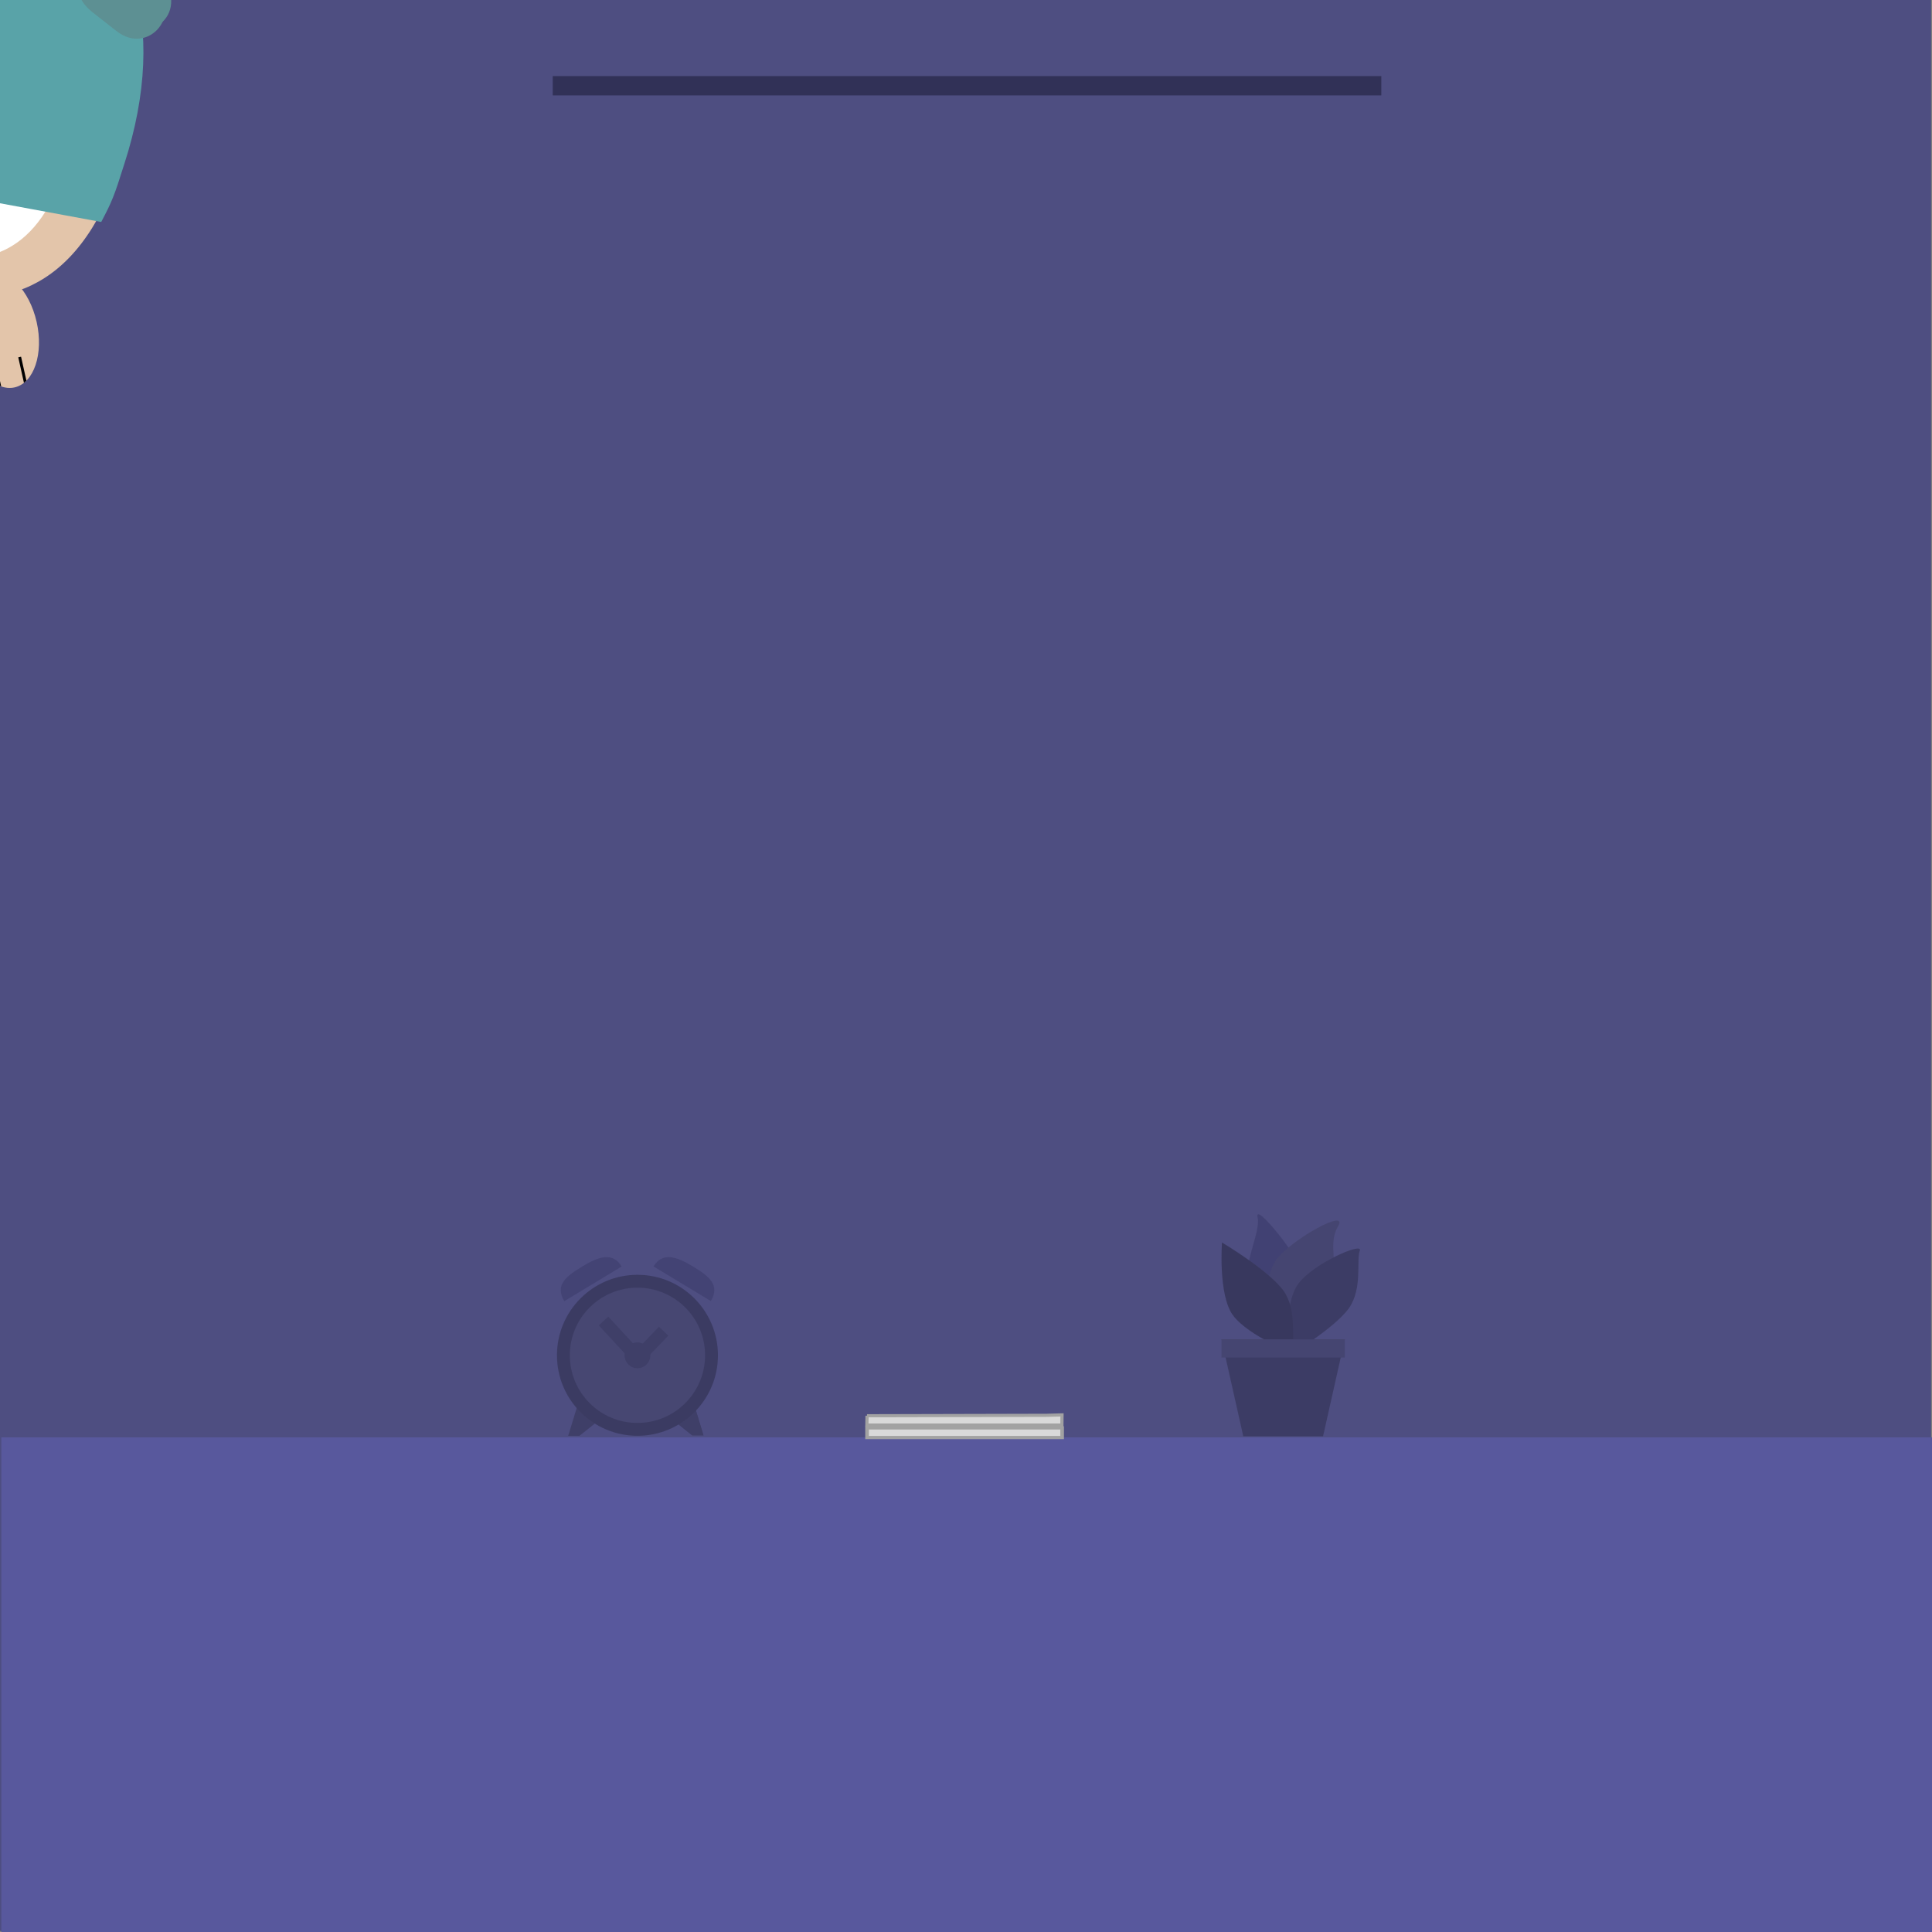 <svg xmlns="http://www.w3.org/2000/svg" xmlns:xlink="http://www.w3.org/1999/xlink" id="eS2w3a0JylY1" viewBox="0 0 600 600" shape-rendering="geometricPrecision" text-rendering="geometricPrecision">
<rect x="0" y="0" width="600" height="600" fill="#808080" stroke="none"/>
<style><![CDATA[
#eS2w3a0JylY2 {animation: eS2w3a0JylY2_f_p 20000ms linear 1 normal forwards}@keyframes eS2w3a0JylY2_f_p { 0% {fill: #4e4e81} 79% {fill: #4e4e81} 81% {fill: #3a3a63} 100% {fill: #3a3a63}} #eS2w3a0JylY3_to {animation: eS2w3a0JylY3_to__to 20000ms linear 1 normal forwards}@keyframes eS2w3a0JylY3_to__to { 0% {offset-distance: 0%} 80% {offset-distance: 0%} 82% {offset-distance: 100%} 100% {offset-distance: 100%}} #eS2w3a0JylY3_tr {animation: eS2w3a0JylY3_tr__tr 20000ms linear 1 normal forwards}@keyframes eS2w3a0JylY3_tr__tr { 0% {transform: rotate(23.879deg)} 80% {transform: rotate(23.879deg)} 82% {transform: rotate(-37.079deg)} 100% {transform: rotate(-37.079deg)}} #eS2w3a0JylY4_to {animation: eS2w3a0JylY4_to__to 20000ms linear 1 normal forwards}@keyframes eS2w3a0JylY4_to__to { 0% {offset-distance: 0%} 81% {offset-distance: 0%;animation-timing-function: cubic-bezier(0.325,0.842,0.99,1.01)} 85.5% {offset-distance: 100%} 100% {offset-distance: 100%}} #eS2w3a0JylY4_tr {animation: eS2w3a0JylY4_tr__tr 20000ms linear 1 normal forwards}@keyframes eS2w3a0JylY4_tr__tr { 0% {transform: rotate(25.321deg)} 81% {transform: rotate(25.321deg);animation-timing-function: cubic-bezier(0.325,0.842,0.99,1.01)} 81.5% {transform: rotate(-6.344deg)} 82.5% {transform: rotate(-39.988deg)} 85.45% {transform: rotate(-51.479deg)} 85.5% {transform: rotate(-68.145deg)} 100% {transform: rotate(-68.145deg)}} #eS2w3a0JylY5_to {animation: eS2w3a0JylY5_to__to 20000ms linear 1 normal forwards}@keyframes eS2w3a0JylY5_to__to { 0% {offset-distance: 0%} 83% {offset-distance: 0%;animation-timing-function: cubic-bezier(0,1.032,1,1)} 86.5% {offset-distance: 100%} 100% {offset-distance: 100%}} #eS2w3a0JylY5_ts {animation: eS2w3a0JylY5_ts__ts 20000ms linear 1 normal forwards}@keyframes eS2w3a0JylY5_ts__ts { 0% {transform: rotate(10.275deg) scale(1.263,1.263)} 83% {transform: rotate(10.275deg) scale(1.263,1.263);animation-timing-function: cubic-bezier(0,1.032,1,1)} 86.5% {transform: rotate(10.275deg) scale(4.327,4.327)} 100% {transform: rotate(10.275deg) scale(4.327,4.327)}} #eS2w3a0JylY5 {animation: eS2w3a0JylY5_c_o 20000ms linear 1 normal forwards}@keyframes eS2w3a0JylY5_c_o { 0% {opacity: 0} 83% {opacity: 0;animation-timing-function: cubic-bezier(0.325,0.842,0.99,1.01)} 85.5% {opacity: 1} 95.5% {opacity: 1} 97.5% {opacity: 0} 100% {opacity: 0}} #eS2w3a0JylY8 {animation: eS2w3a0JylY8_c_o 20000ms linear 1 normal forwards}@keyframes eS2w3a0JylY8_c_o { 0% {opacity: 0} 84% {opacity: 0} 85% {opacity: 1} 100% {opacity: 1}} #eS2w3a0JylY13 {animation: eS2w3a0JylY13_c_o 20000ms linear 1 normal forwards}@keyframes eS2w3a0JylY13_c_o { 0% {opacity: 0} 85.5% {opacity: 0} 86.5% {opacity: 1} 100% {opacity: 1}} #eS2w3a0JylY17 {animation: eS2w3a0JylY17_c_o 20000ms linear 1 normal forwards}@keyframes eS2w3a0JylY17_c_o { 0% {opacity: 0} 84.5% {opacity: 0} 85.5% {opacity: 1} 100% {opacity: 1}} #eS2w3a0JylY21_to {animation: eS2w3a0JylY21_to__to 20000ms linear 1 normal forwards}@keyframes eS2w3a0JylY21_to__to { 0% {offset-distance: 0%} 12% {offset-distance: 0%} 13.5% {offset-distance: 1.513%} 16% {offset-distance: 1.556%} 56% {offset-distance: 1.598%} 56.5% {offset-distance: 3.602%} 59% {offset-distance: 5.606%} 76% {offset-distance: 5.606%} 77.5% {offset-distance: 9.713%;animation-timing-function: cubic-bezier(0.42,0,1,1)} 86.5% {offset-distance: 100%} 100% {offset-distance: 100%}} #eS2w3a0JylY21_tr {animation: eS2w3a0JylY21_tr__tr 20000ms linear 1 normal forwards}@keyframes eS2w3a0JylY21_tr__tr { 0% {transform: rotate(-5.698deg)} 12% {transform: rotate(-5.698deg)} 13.5% {transform: rotate(-23.247deg);animation-timing-function: cubic-bezier(0.42,0,1,1)} 79% {transform: rotate(-23.247deg);animation-timing-function: cubic-bezier(0.42,0,1,1)} 86.5% {transform: rotate(21.451deg)} 100% {transform: rotate(21.451deg)}} #eS2w3a0JylY21_ts {animation: eS2w3a0JylY21_ts__ts 20000ms linear 1 normal forwards}@keyframes eS2w3a0JylY21_ts__ts { 0% {transform: scale(1,1)} 79% {transform: scale(1,1)} 86.5% {transform: scale(0.425,0.425)} 100% {transform: scale(0.425,0.425)}} #eS2w3a0JylY21 {animation: eS2w3a0JylY21_c_o 20000ms linear 1 normal forwards}@keyframes eS2w3a0JylY21_c_o { 0% {opacity: 1} 85.5% {opacity: 1} 86.5% {opacity: 0.4} 100% {opacity: 0.4}} #eS2w3a0JylY22_tr {animation: eS2w3a0JylY22_tr__tr 20000ms linear 1 normal forwards}@keyframes eS2w3a0JylY22_tr__tr { 0% {transform: translate(167.63px,384.815px) rotate(0deg)} 77.5% {transform: translate(167.63px,384.815px) rotate(0deg)} 87.5% {transform: translate(167.63px,384.815px) rotate(-20.415deg)} 100% {transform: translate(167.63px,384.815px) rotate(-20.415deg)}} #eS2w3a0JylY23 {animation-name: eS2w3a0JylY23__m, eS2w3a0JylY23_c_o;animation-duration: 20000ms;animation-fill-mode: forwards;animation-timing-function: linear;animation-direction: normal;animation-iteration-count: 1;}@keyframes eS2w3a0JylY23__m { 0% {d: path('M251.451,436.806C253.25,434.712,253.602,434.071,256.41,434.071C259.44,434.071,261.139,434.071,264.169,434.071C267.421,434.071,269.244,434.071,272.495,434.071C275.082,434.071,276.056,434.939,278.042,437.517C279.432,439.849,280.005,440.782,280.005,440.782C280.005,440.782,281.269,444.217,281.673,447.021C282.224,450.842,282.846,452.955,283.944,456.695C285.317,461.369,287.605,463.359,289.648,467.766C291.604,471.983,291.905,471.248,293.453,478.903C288.671,476.927,287.365,477.715,284.777,478.087C282.918,478.354,283.505,480.604,279.85,480.274C278.073,480.401,275.414,479.277,273.639,479.243C271.646,479.205,272.181,480.831,270.188,480.807C268.34,480.784,266.688,479.73,264.842,479.653C262.379,479.549,263.544,480.996,261.078,481.029C258.319,481.065,260.15,480.443,257.391,480.431C256.343,480.74,256.009,481.465,256.009,481.465C256.009,481.465,251.659,478.653,250.114,471.932C249.77,467.261,246.312,462.701,245.818,457.534C245.517,454.389,246.001,451.185,246.523,447.361C247.163,444.458,248.613,441.473,248.613,441.473C248.613,441.473,249.912,438.83,251.451,436.806Z')} 79.5% {d: path('M251.451,436.806C253.25,434.712,253.602,434.071,256.41,434.071C259.44,434.071,261.139,434.071,264.169,434.071C267.421,434.071,269.244,434.071,272.495,434.071C275.082,434.071,276.056,434.939,278.042,437.517C279.432,439.849,280.005,440.782,280.005,440.782C280.005,440.782,281.269,444.217,281.673,447.021C282.224,450.842,282.846,452.955,283.944,456.695C285.317,461.369,287.605,463.359,289.648,467.766C291.604,471.983,291.905,471.248,293.453,478.903C288.671,476.927,287.365,477.715,284.777,478.087C282.918,478.354,283.505,480.604,279.85,480.274C278.073,480.401,275.414,479.277,273.639,479.243C271.646,479.205,272.181,480.831,270.188,480.807C268.34,480.784,266.688,479.73,264.842,479.653C262.379,479.549,263.544,480.996,261.078,481.029C258.319,481.065,260.15,480.443,257.391,480.431C256.343,480.74,256.009,481.465,256.009,481.465C256.009,481.465,251.659,478.653,250.114,471.932C249.77,467.261,246.312,462.701,245.818,457.534C245.517,454.389,246.001,451.185,246.523,447.361C247.163,444.458,248.613,441.473,248.613,441.473C248.613,441.473,249.912,438.83,251.451,436.806Z')} 80.5% {d: path('M251.451,436.806C253.25,434.712,253.602,434.071,256.41,434.071C259.44,434.071,261.139,434.071,264.169,434.071C267.421,434.071,269.244,434.071,272.495,434.071C275.082,434.071,276.056,434.939,278.042,437.517C279.432,439.849,280.005,440.782,280.005,440.782C280.005,440.782,281.269,444.217,281.673,447.021C282.224,450.842,282.846,452.955,283.944,456.695C285.317,461.369,287.605,463.359,289.648,467.766C291.604,471.983,291.905,471.248,293.453,478.903C287.878,476.073,288.153,479.581,285.565,479.953C283.706,480.22,283.389,478.646,279.734,478.316C277.958,478.442,276.716,480.397,274.941,480.363C272.948,480.325,271.658,479.121,269.665,479.097C267.817,479.074,267.216,480.671,265.37,480.594C262.907,480.49,263.284,480.204,260.818,480.237C258.059,480.273,259.689,481.385,256.93,481.373C255.882,481.683,256.009,481.465,256.009,481.465C256.009,481.465,251.659,478.653,250.114,471.932C249.77,467.261,246.312,462.701,245.818,457.534C245.517,454.389,246.001,451.185,246.523,447.361C247.163,444.458,248.613,441.473,248.613,441.473C248.613,441.473,249.912,438.83,251.451,436.806Z')} 81.5% {d: path('M251.451,436.806C253.25,434.712,253.602,434.071,256.41,434.071C259.44,434.071,261.139,434.071,264.169,434.071C267.421,434.071,269.244,434.071,272.495,434.071C275.082,434.071,276.056,434.939,278.042,437.517C279.432,439.849,280.005,440.782,280.005,440.782C280.005,440.782,281.269,444.217,281.673,447.021C282.224,450.842,282.846,452.955,283.944,456.695C285.317,461.369,287.605,463.359,289.648,467.766C291.604,471.983,291.905,471.248,293.453,478.903C288.671,476.927,287.365,477.715,284.777,478.087C282.918,478.354,283.505,480.604,279.85,480.274C278.073,480.401,275.414,479.277,273.639,479.243C271.646,479.205,272.181,480.831,270.188,480.807C268.34,480.784,266.688,479.73,264.842,479.653C262.379,479.549,263.544,480.996,261.078,481.029C258.319,481.065,260.15,480.443,257.391,480.431C256.343,480.74,256.009,481.465,256.009,481.465C256.009,481.465,251.659,478.653,250.114,471.932C249.77,467.261,246.312,462.701,245.818,457.534C245.517,454.389,246.001,451.185,246.523,447.361C247.163,444.458,248.613,441.473,248.613,441.473C248.613,441.473,249.912,438.83,251.451,436.806Z')} 82.5% {d: path('M251.451,436.806C253.25,434.712,253.602,434.071,256.41,434.071C259.44,434.071,261.139,434.071,264.169,434.071C267.421,434.071,269.244,434.071,272.495,434.071C275.082,434.071,276.056,434.939,278.042,437.517C279.432,439.849,280.005,440.782,280.005,440.782C280.005,440.782,281.269,444.217,281.673,447.021C282.224,450.842,282.846,452.955,283.944,456.695C285.317,461.369,287.605,463.359,289.648,467.766C291.604,471.983,291.905,471.248,293.453,478.903C287.878,476.073,288.153,479.581,285.565,479.953C283.706,480.22,283.389,478.646,279.734,478.316C277.958,478.442,276.716,480.397,274.941,480.363C272.948,480.325,271.658,479.121,269.665,479.097C267.817,479.074,267.216,480.671,265.37,480.594C262.907,480.49,263.284,480.204,260.818,480.237C258.059,480.273,259.689,481.385,256.93,481.373C255.882,481.683,256.009,481.465,256.009,481.465C256.009,481.465,251.659,478.653,250.114,471.932C249.77,467.261,246.312,462.701,245.818,457.534C245.517,454.389,246.001,451.185,246.523,447.361C247.163,444.458,248.613,441.473,248.613,441.473C248.613,441.473,249.912,438.83,251.451,436.806Z')} 83.5% {d: path('M251.451,436.806C253.25,434.712,253.602,434.071,256.41,434.071C259.44,434.071,261.139,434.071,264.169,434.071C267.421,434.071,269.244,434.071,272.495,434.071C275.082,434.071,276.056,434.939,278.042,437.517C279.432,439.849,280.005,440.782,280.005,440.782C280.005,440.782,281.269,444.217,281.673,447.021C282.224,450.842,282.846,452.955,283.944,456.695C285.317,461.369,287.605,463.359,289.648,467.766C291.604,471.983,291.905,471.248,293.453,478.903C288.671,476.927,287.365,477.715,284.777,478.087C282.918,478.354,283.505,480.604,279.85,480.274C278.073,480.401,275.414,479.277,273.639,479.243C271.646,479.205,272.181,480.831,270.188,480.807C268.34,480.784,266.688,479.73,264.842,479.653C262.379,479.549,263.544,480.996,261.078,481.029C258.319,481.065,260.15,480.443,257.391,480.431C256.343,480.74,256.009,481.465,256.009,481.465C256.009,481.465,251.659,478.653,250.114,471.932C249.77,467.261,246.312,462.701,245.818,457.534C245.517,454.389,246.001,451.185,246.523,447.361C247.163,444.458,248.613,441.473,248.613,441.473C248.613,441.473,249.912,438.83,251.451,436.806Z')} 100% {d: path('M251.451,436.806C253.25,434.712,253.602,434.071,256.41,434.071C259.44,434.071,261.139,434.071,264.169,434.071C267.421,434.071,269.244,434.071,272.495,434.071C275.082,434.071,276.056,434.939,278.042,437.517C279.432,439.849,280.005,440.782,280.005,440.782C280.005,440.782,281.269,444.217,281.673,447.021C282.224,450.842,282.846,452.955,283.944,456.695C285.317,461.369,287.605,463.359,289.648,467.766C291.604,471.983,291.905,471.248,293.453,478.903C288.671,476.927,287.365,477.715,284.777,478.087C282.918,478.354,283.505,480.604,279.85,480.274C278.073,480.401,275.414,479.277,273.639,479.243C271.646,479.205,272.181,480.831,270.188,480.807C268.34,480.784,266.688,479.73,264.842,479.653C262.379,479.549,263.544,480.996,261.078,481.029C258.319,481.065,260.15,480.443,257.391,480.431C256.343,480.74,256.009,481.465,256.009,481.465C256.009,481.465,251.659,478.653,250.114,471.932C249.77,467.261,246.312,462.701,245.818,457.534C245.517,454.389,246.001,451.185,246.523,447.361C247.163,444.458,248.613,441.473,248.613,441.473C248.613,441.473,249.912,438.83,251.451,436.806Z')}}@keyframes eS2w3a0JylY23_c_o { 0% {opacity: 0} 74.5% {opacity: 0} 76% {opacity: 1} 100% {opacity: 1}} #eS2w3a0JylY36 {animation: eS2w3a0JylY36_c_o 20000ms linear 1 normal forwards}@keyframes eS2w3a0JylY36_c_o { 0% {opacity: 0} 77.5% {opacity: 0} 78.5% {opacity: 1} 100% {opacity: 1}} #eS2w3a0JylY39 {animation: eS2w3a0JylY39_c_o 20000ms linear 1 normal forwards}@keyframes eS2w3a0JylY39_c_o { 0% {opacity: 0} 74.5% {opacity: 0} 76% {opacity: 1} 100% {opacity: 1}} #eS2w3a0JylY44_tr {animation: eS2w3a0JylY44_tr__tr 20000ms linear 1 normal forwards}@keyframes eS2w3a0JylY44_tr__tr { 0% {transform: translate(183.644px,405.556px) rotate(0deg)} 12% {transform: translate(183.644px,405.556px) rotate(0deg)} 13.5% {transform: translate(183.644px,405.556px) rotate(26.857deg)} 15% {transform: translate(183.644px,405.556px) rotate(59.043deg)} 16% {transform: translate(183.644px,405.556px) rotate(12.118deg)} 57% {transform: translate(183.644px,405.556px) rotate(12.118deg)} 58% {transform: translate(183.644px,405.556px) rotate(54.699deg)} 58.5% {transform: translate(183.644px,405.556px) rotate(20deg)} 59% {transform: translate(183.644px,405.556px) rotate(-26.312deg)} 72.5% {transform: translate(183.644px,405.556px) rotate(-26.312deg)} 73% {transform: translate(183.644px,405.556px) rotate(21.826deg)} 74.5% {transform: translate(183.644px,405.556px) rotate(76.929deg)} 100% {transform: translate(183.644px,405.556px) rotate(76.929deg)}} #eS2w3a0JylY45_to {animation: eS2w3a0JylY45_to__to 20000ms linear 1 normal forwards}@keyframes eS2w3a0JylY45_to__to { 0% {transform: translate(195.546px,414.091px)} 12% {transform: translate(195.546px,414.091px)} 13.5% {transform: translate(187.561px,418.295px)} 15% {transform: translate(180.023px,420.871px)} 16% {transform: translate(191.8px,416.333px)} 57% {transform: translate(191.8px,416.333px)} 58% {transform: translate(182.785px,420.646px)} 58.5% {transform: translate(190.189px,419.201px)} 59% {transform: translate(196.161px,409.187px)} 72.5% {transform: translate(196.161px,409.187px)} 73% {transform: translate(188.703px,419.396px)} 74.5% {transform: translate(178.793px,417.35px)} 77.5% {transform: translate(178.792px,418.652px)} 100% {transform: translate(178.792px,418.652px)}} #eS2w3a0JylY45_tr {animation: eS2w3a0JylY45_tr__tr 20000ms linear 1 normal forwards}@keyframes eS2w3a0JylY45_tr__tr { 0% {transform: rotate(1.831deg)} 12% {transform: rotate(1.831deg)} 13.5% {transform: rotate(-80.325deg)} 15% {transform: rotate(-16.8deg)} 16% {transform: rotate(-94.389deg)} 57% {transform: rotate(-94.389deg)} 58% {transform: rotate(-9.022deg)} 58.5% {transform: rotate(35.374deg)} 59% {transform: rotate(81.844deg)} 72.5% {transform: rotate(81.844deg)} 74.5% {transform: rotate(-108.607deg)} 77.5% {transform: rotate(-23.332deg)} 100% {transform: rotate(-23.332deg)}} #eS2w3a0JylY51_tr {animation: eS2w3a0JylY51_tr__tr 20000ms linear 1 normal forwards}@keyframes eS2w3a0JylY51_tr__tr { 0% {transform: translate(137.852px,391.638px) rotate(33.803deg)} 12% {transform: translate(137.852px,391.638px) rotate(33.803deg)} 13.5% {transform: translate(137.852px,391.638px) rotate(68.657deg)} 15% {transform: translate(137.852px,391.638px) rotate(54.799deg)} 16% {transform: translate(137.852px,391.638px) rotate(85.652deg)} 57% {transform: translate(137.852px,391.638px) rotate(95.005deg)} 58% {transform: translate(137.852px,391.638px) rotate(47.471deg)} 59% {transform: translate(137.852px,391.638px) rotate(128.261deg)} 72.5% {transform: translate(137.852px,391.638px) rotate(128.261deg)} 73% {transform: translate(137.852px,391.638px) rotate(80.359deg)} 74.5% {transform: translate(137.852px,391.638px) rotate(53.432deg)} 77.5% {transform: translate(137.852px,391.638px) rotate(131.562deg)} 100% {transform: translate(137.852px,391.638px) rotate(131.562deg)}} #eS2w3a0JylY52_to {animation: eS2w3a0JylY52_to__to 20000ms linear 1 normal forwards}@keyframes eS2w3a0JylY52_to__to { 0% {transform: translate(127.019px,397.093px)} 12% {transform: translate(127.019px,397.093px)} 13.5% {transform: translate(121.806px,387.132px)} 15% {transform: translate(123.125px,391.424px)} 16% {transform: translate(126.086px,384.132px)} 57% {transform: translate(126.082px,384.224px)} 58% {transform: translate(123.516px,394.009px)} 58.5% {transform: translate(124.768px,384.527px)} 59% {transform: translate(132.847px,378.607px)} 72.5% {transform: translate(132.847px,378.607px)} 73% {transform: translate(124.021px,386.043px)} 74.5% {transform: translate(124.187px,391.985px)} 77% {transform: translate(131.504px,378.151px)} 77.5% {transform: translate(134.504px,377.13px)} 100% {transform: translate(134.504px,377.13px)}} #eS2w3a0JylY52_tr {animation: eS2w3a0JylY52_tr__tr 20000ms linear 1 normal forwards}@keyframes eS2w3a0JylY52_tr__tr { 0% {transform: rotate(18.72deg)} 12% {transform: rotate(18.72deg)} 13.5% {transform: rotate(-69.055deg)} 15% {transform: rotate(-131.015deg)} 16% {transform: rotate(-48.671deg)} 57% {transform: rotate(-60.318deg)} 58% {transform: rotate(-142.758deg)} 59% {transform: rotate(-233.863deg)} 72.5% {transform: rotate(-233.863deg)} 74.5% {transform: rotate(-32.419deg)} 76% {transform: rotate(-125.159deg)} 77.5% {transform: rotate(-222.541deg)} 100% {transform: rotate(-222.541deg)}} #eS2w3a0JylY57_to {animation: eS2w3a0JylY57_to__to 20000ms linear 1 normal forwards}@keyframes eS2w3a0JylY57_to__to { 0% {transform: translate(186.442px,344.399px)} 12% {transform: translate(186.442px,344.399px)} 13.5% {transform: translate(184.211px,348.518px);animation-timing-function: cubic-bezier(0.315,0,0.679,0.456)} 30.5% {transform: translate(184.211px,348.518px);animation-timing-function: cubic-bezier(0.553,0.447,1,1)} 39.5% {transform: translate(184.211px,348.518px)} 47% {transform: translate(182.055px,350.338px)} 53% {transform: translate(184.211px,348.518px)} 100% {transform: translate(184.211px,348.518px)}} #eS2w3a0JylY57_tr {animation: eS2w3a0JylY57_tr__tr 20000ms linear 1 normal forwards}@keyframes eS2w3a0JylY57_tr__tr { 0% {transform: rotate(0deg)} 12% {transform: rotate(0deg)} 13.5% {transform: rotate(35.716deg);animation-timing-function: cubic-bezier(0.315,0,0.679,0.456)} 30.5% {transform: rotate(39.047deg);animation-timing-function: cubic-bezier(0.553,0.447,1,1)} 39.5% {transform: rotate(35.716deg)} 47% {transform: rotate(32.888deg)} 53% {transform: rotate(35.716deg)} 77.5% {transform: rotate(35.716deg)} 83.5% {transform: rotate(60.668deg)} 100% {transform: rotate(60.668deg)}} #eS2w3a0JylY59_to {animation: eS2w3a0JylY59_to__to 20000ms linear 1 normal forwards}@keyframes eS2w3a0JylY59_to__to { 0% {transform: translate(174.826px,343.926px)} 12% {transform: translate(174.826px,343.926px)} 13.5% {transform: translate(173.085px,354.657px);animation-timing-function: cubic-bezier(0.327,0,0.728,0.552)} 77.5% {transform: translate(173.085px,354.657px);animation-timing-function: cubic-bezier(0.327,0,0.728,0.552)} 83.5% {transform: translate(167.007px,343.246px)} 100% {transform: translate(167.007px,343.246px)}} #eS2w3a0JylY61_to {animation: eS2w3a0JylY61_to__to 20000ms linear 1 normal forwards}@keyframes eS2w3a0JylY61_to__to { 0% {transform: translate(172.157px,340.579px)} 12% {transform: translate(172.157px,340.579px)} 13.5% {transform: translate(170.311px,342.993px);animation-timing-function: cubic-bezier(0.42,0,1,1)} 77.5% {transform: translate(170.225px,340.734px)} 83.5% {transform: translate(167.567px,340.83px)} 100% {transform: translate(167.567px,340.83px)}} #eS2w3a0JylY65 {animation: eS2w3a0JylY65__m 20000ms linear 1 normal forwards}@keyframes eS2w3a0JylY65__m { 0% {d: path('M170.886,346.478C172.667,346.003,173.901,346.444,174.382,347.03C174.385,347.027,174.174,347.477,174.173,347.469C171.998,346.633,169.32,348.16,168.846,349.479C168.862,349.453,168.455,349.227,168.422,349.209C168.422,348.315,169.461,347.042,170.529,346.626')} 11% {d: path('M170.886,346.478C172.667,346.003,173.901,346.444,174.382,347.03C174.385,347.027,174.174,347.477,174.173,347.469C171.998,346.633,169.32,348.16,168.846,349.479C168.862,349.453,168.455,349.227,168.422,349.209C168.422,348.315,169.461,347.042,170.529,346.626')} 11.5% {d: path('M170.886,346.478C172.667,346.003,173.901,346.444,174.382,347.03C174.385,347.027,174.445,347.465,174.444,347.457C174.43,350.312,170.428,351.358,168.693,349.581C168.709,349.554,168.455,349.227,168.422,349.209C168.422,348.315,169.461,347.042,170.529,346.626')} 13.5% {d: path('M171.253,347.489C172.07,347.288,173.405,346.707,174.69,345.889C174.634,346.014,174.792,346.694,174.67,346.838C173.419,348.576,169.613,349.417,167.255,348.494C167.228,348.45,166.905,347.649,166.959,347.701C168.46,347.82,169.594,347.856,170.966,347.573')} 17.5% {d: path('M171.253,347.489C172.07,347.288,173.405,346.707,174.69,345.889C174.634,346.014,174.792,346.694,174.67,346.838C173.419,348.576,169.613,349.417,167.255,348.494C167.228,348.45,166.905,347.649,166.959,347.701C168.46,347.82,169.594,347.856,170.966,347.573')} 19% {d: path('M171.253,347.489C173.371,347.17,174.769,345.898,176.016,344.496C175.96,344.621,176.436,345.147,176.315,345.29C173.278,349.526,167.271,349.133,165.225,347.845C165.197,347.801,165.195,347.071,165.249,347.123C166.848,347.589,168.55,348.154,170.966,347.573')} 56% {d: path('M171.253,347.489C172.07,347.288,173.405,346.707,174.69,345.889C174.634,346.014,174.792,346.694,174.67,346.838C173.419,348.576,169.613,349.417,167.255,348.494C167.228,348.45,166.905,347.649,166.959,347.701C168.46,347.82,169.594,347.856,170.966,347.573')} 59% {d: path('M171.253,347.489C173.371,347.17,174.769,345.898,176.016,344.496C175.96,344.621,176.436,345.147,176.315,345.29C173.278,349.526,167.271,349.133,165.225,347.845C165.197,347.801,165.195,347.071,165.249,347.123C166.848,347.589,168.55,348.154,170.966,347.573')} 77.5% {d: path('M171.253,347.489C173.371,347.17,174.769,345.898,176.016,344.496C175.96,344.621,176.436,345.147,176.315,345.29C173.278,349.526,167.271,349.133,165.225,347.845C165.197,347.801,165.195,347.071,165.249,347.123C166.848,347.589,168.55,348.154,170.966,347.573')} 79.5% {d: path('M171.253,347.489C173.371,347.17,176.721,345.889,176.721,345.889C176.665,346.014,177.507,348.066,177.385,348.209C177.038,354.225,169.037,355.922,166.094,350.225C166.067,350.181,165.404,348.084,165.458,348.136C165.458,348.136,168.55,348.154,170.966,347.573')} 100% {d: path('M171.253,347.489C173.371,347.17,176.721,345.889,176.721,345.889C176.665,346.014,177.507,348.066,177.385,348.209C177.038,354.225,169.037,355.922,166.094,350.225C166.067,350.181,165.404,348.084,165.458,348.136C165.458,348.136,168.55,348.154,170.966,347.573')}} #eS2w3a0JylY66_to {animation: eS2w3a0JylY66_to__to 20000ms linear 1 normal forwards}@keyframes eS2w3a0JylY66_to__to { 0% {transform: translate(144.832px,344.183px)} 12% {transform: translate(144.832px,344.183px)} 13.5% {transform: translate(146.687px,347.073px);animation-timing-function: cubic-bezier(0.42,0,1,1)} 15% {transform: translate(146.687px,347.073px)} 16.5% {transform: translate(146.687px,347.073px)} 77.5% {transform: translate(146.148px,344.851px)} 83.5% {transform: translate(141.641px,337.815px)} 100% {transform: translate(141.641px,337.815px)}} #eS2w3a0JylY66_ts {animation: eS2w3a0JylY66_ts__ts 20000ms linear 1 normal forwards}@keyframes eS2w3a0JylY66_ts__ts { 0% {transform: scale(1,1)} 11% {transform: scale(1,1)} 11.5% {transform: scale(1.366,1.366)} 12% {transform: scale(1,1)} 100% {transform: scale(1,1)}} #eS2w3a0JylY66 {animation: eS2w3a0JylY66_c_o 20000ms linear 1 normal forwards}@keyframes eS2w3a0JylY66_c_o { 0% {opacity: 1} 16.5% {opacity: 1} 17% {opacity: 0} 18% {opacity: 1} 38.5% {opacity: 1} 39% {opacity: 0} 40.5% {opacity: 1} 100% {opacity: 1}} #eS2w3a0JylY67 {animation: eS2w3a0JylY67_c_o 20000ms linear 1 normal forwards}@keyframes eS2w3a0JylY67_c_o { 0% {opacity: 1} 56% {opacity: 1} 57% {opacity: 0} 72.5% {opacity: 0} 73.5% {opacity: 1} 100% {opacity: 1}} #eS2w3a0JylY68 {animation-name: eS2w3a0JylY68__m, eS2w3a0JylY68_c_o;animation-duration: 20000ms;animation-fill-mode: forwards;animation-timing-function: linear;animation-direction: normal;animation-iteration-count: 1;}@keyframes eS2w3a0JylY68__m { 0% {d: path('M148.362,341.223C146.921,343.578,143.843,344.32,141.487,342.879C139.132,341.438,138.39,338.36,139.831,336.004C140.136,335.506,140.514,335.08,140.944,334.731C143.466,334.321,143.466,334.321,145.693,333.874C146.04,333.992,146.38,334.149,146.706,334.348C149.061,335.789,149.802,338.868,148.362,341.223Z')} 12% {d: path('M148.362,341.223C146.921,343.578,143.843,344.32,141.487,342.879C139.132,341.438,138.39,338.36,139.831,336.004C140.136,335.506,140.514,335.08,140.944,334.731C143.466,334.321,143.466,334.321,145.693,333.874C146.04,333.992,146.38,334.149,146.706,334.348C149.061,335.789,149.802,338.868,148.362,341.223Z')} 13.5% {d: path('M148.362,341.223C146.921,343.578,143.843,344.32,141.487,342.879C139.132,341.438,138.39,338.36,139.831,336.004C140.136,335.506,140.514,335.08,140.944,334.731C141.68,334.021,143.637,333.069,145.693,333.874C146.04,333.992,146.38,334.149,146.706,334.348C149.061,335.789,149.802,338.868,148.362,341.223Z');animation-timing-function: cubic-bezier(0.42,0,1,1)} 15% {d: path('M148.362,341.223C146.921,343.578,143.843,344.32,141.487,342.879C139.132,341.438,138.39,338.36,139.831,336.004C140.136,335.506,140.514,335.08,140.944,334.731C141.68,334.021,143.637,333.069,145.693,333.874C146.04,333.992,146.38,334.149,146.706,334.348C149.061,335.789,149.802,338.868,148.362,341.223Z')} 100% {d: path('M148.362,341.223C146.921,343.578,143.843,344.32,141.487,342.879C139.132,341.438,138.39,338.36,139.831,336.004C140.136,335.506,140.514,335.08,140.944,334.731C141.68,334.021,143.637,333.069,145.693,333.874C146.04,333.992,146.38,334.149,146.706,334.348C149.061,335.789,149.802,338.868,148.362,341.223Z')}}@keyframes eS2w3a0JylY68_c_o { 0% {opacity: 1} 56% {opacity: 1} 57% {opacity: 0} 72.5% {opacity: 0} 73.5% {opacity: 1} 100% {opacity: 1}} #eS2w3a0JylY70_to {animation: eS2w3a0JylY70_to__to 20000ms linear 1 normal forwards}@keyframes eS2w3a0JylY70_to__to { 0% {transform: translate(143.441px,337.176px)} 12% {transform: translate(143.441px,337.176px)} 13.5% {transform: translate(144.494px,340.439px);animation-timing-function: cubic-bezier(0.42,0,1,1)} 15% {transform: translate(144.494px,340.439px)} 75% {transform: translate(144.494px,340.439px)} 78% {transform: translate(143.1px,337.245px)} 100% {transform: translate(143.1px,337.245px)}} #eS2w3a0JylY70 {animation: eS2w3a0JylY70_c_o 20000ms linear 1 normal forwards}@keyframes eS2w3a0JylY70_c_o { 0% {opacity: 1} 56% {opacity: 1} 57% {opacity: 0} 72.5% {opacity: 0} 73.5% {opacity: 1} 100% {opacity: 1}} #eS2w3a0JylY71_to {animation: eS2w3a0JylY71_to__to 20000ms linear 1 normal forwards}@keyframes eS2w3a0JylY71_to__to { 0% {transform: translate(145.207px,340.962px)} 12% {transform: translate(145.207px,340.962px)} 13.5% {transform: translate(141.553px,336.636px);animation-timing-function: cubic-bezier(0.42,0,1,1)} 15% {transform: translate(141.553px,336.636px)} 75% {transform: translate(141.553px,336.636px)} 78% {transform: translate(146.056px,340.982px)} 100% {transform: translate(146.056px,340.982px)}} #eS2w3a0JylY71 {animation: eS2w3a0JylY71_c_o 20000ms linear 1 normal forwards}@keyframes eS2w3a0JylY71_c_o { 0% {opacity: 1} 56% {opacity: 1} 57% {opacity: 0} 72.5% {opacity: 0} 73.5% {opacity: 1} 100% {opacity: 1}} #eS2w3a0JylY72_to {animation: eS2w3a0JylY72_to__to 20000ms linear 1 normal forwards}@keyframes eS2w3a0JylY72_to__to { 0% {transform: translate(193.826px,325.988px)} 12% {transform: translate(193.826px,325.988px)} 13.5% {transform: translate(193.357px,335.967px);animation-timing-function: cubic-bezier(0.42,0,1,1)} 15% {transform: translate(193.357px,335.967px)} 16.5% {transform: translate(193.357px,335.967px)} 77.5% {transform: translate(192.818px,333.746px)} 83.5% {transform: translate(188.311px,326.709px)} 100% {transform: translate(188.311px,326.709px)}} #eS2w3a0JylY72_ts {animation: eS2w3a0JylY72_ts__ts 20000ms linear 1 normal forwards}@keyframes eS2w3a0JylY72_ts__ts { 0% {transform: scale(1,1)} 11% {transform: scale(1,1)} 11.5% {transform: scale(1.366,1.366)} 12% {transform: scale(1,1)} 100% {transform: scale(1,1)}} #eS2w3a0JylY72 {animation: eS2w3a0JylY72_c_o 20000ms linear 1 normal forwards}@keyframes eS2w3a0JylY72_c_o { 0% {opacity: 1} 16.5% {opacity: 1} 17% {opacity: 0} 18% {opacity: 1} 38.5% {opacity: 1} 39% {opacity: 0} 40.5% {opacity: 1} 100% {opacity: 1}} #eS2w3a0JylY73 {animation: eS2w3a0JylY73_c_o 20000ms linear 1 normal forwards}@keyframes eS2w3a0JylY73_c_o { 0% {opacity: 1} 56% {opacity: 1} 57% {opacity: 0} 72.5% {opacity: 0} 73.5% {opacity: 1} 100% {opacity: 1}} #eS2w3a0JylY74 {animation-name: eS2w3a0JylY74__m, eS2w3a0JylY74_c_o;animation-duration: 20000ms;animation-fill-mode: forwards;animation-timing-function: linear;animation-direction: normal;animation-iteration-count: 1;}@keyframes eS2w3a0JylY74__m { 0% {d: path('M191.467,330.369C193.901,331.671,196.932,330.753,198.234,328.319C199.537,325.884,198.619,322.854,196.184,321.551C195.669,321.276,195.127,321.1,194.58,321.016C192.197,321.938,192.197,321.938,190.05,322.68C189.81,322.957,189.597,323.265,189.417,323.602C188.114,326.036,189.032,329.067,191.467,330.369Z')} 12% {d: path('M191.467,330.369C193.901,331.671,196.932,330.753,198.234,328.319C199.537,325.884,198.619,322.854,196.184,321.551C195.669,321.276,195.127,321.1,194.58,321.016C192.197,321.938,192.197,321.938,190.05,322.68C189.81,322.957,189.597,323.265,189.417,323.602C188.114,326.036,189.032,329.067,191.467,330.369Z')} 13.5% {d: path('M191.467,330.369C193.901,331.671,196.932,330.753,198.234,328.319C199.537,325.884,198.619,322.854,196.184,321.551C195.669,321.276,195.127,321.1,194.58,321.016C192.778,320.75,191.33,321.059,190.05,322.68C189.81,322.957,189.597,323.265,189.417,323.602C188.114,326.036,189.032,329.067,191.467,330.369Z');animation-timing-function: cubic-bezier(0.42,0,1,1)} 15% {d: path('M191.467,330.369C193.901,331.671,196.932,330.753,198.234,328.319C199.537,325.884,198.619,322.854,196.184,321.551C195.669,321.276,195.127,321.1,194.58,321.016C192.778,320.75,191.33,321.059,190.05,322.68C189.81,322.957,189.597,323.265,189.417,323.602C188.114,326.036,189.032,329.067,191.467,330.369Z')} 100% {d: path('M191.467,330.369C193.901,331.671,196.932,330.753,198.234,328.319C199.537,325.884,198.619,322.854,196.184,321.551C195.669,321.276,195.127,321.1,194.58,321.016C192.778,320.75,191.33,321.059,190.05,322.68C189.81,322.957,189.597,323.265,189.417,323.602C188.114,326.036,189.032,329.067,191.467,330.369Z')}}@keyframes eS2w3a0JylY74_c_o { 0% {opacity: 1} 56% {opacity: 1} 57% {opacity: 0} 72.5% {opacity: 0} 73.5% {opacity: 1} 100% {opacity: 1}} #eS2w3a0JylY76_to {animation: eS2w3a0JylY76_to__to 20000ms linear 1 normal forwards}@keyframes eS2w3a0JylY76_to__to { 0% {transform: translate(192.431px,325.024px)} 12% {transform: translate(192.431px,325.024px)} 13.5% {transform: translate(193.809px,328.05px);animation-timing-function: cubic-bezier(0.42,0,1,1)} 15% {transform: translate(193.809px,328.05px)} 75% {transform: translate(193.809px,328.05px)} 78% {transform: translate(192.716px,324.954px)} 100% {transform: translate(192.716px,324.954px)}} #eS2w3a0JylY76 {animation: eS2w3a0JylY76_c_o 20000ms linear 1 normal forwards}@keyframes eS2w3a0JylY76_c_o { 0% {opacity: 1} 56% {opacity: 1} 57% {opacity: 0} 72.5% {opacity: 0} 73.5% {opacity: 1} 100% {opacity: 1}} #eS2w3a0JylY77_to {animation: eS2w3a0JylY77_to__to 20000ms linear 1 normal forwards}@keyframes eS2w3a0JylY77_to__to { 0% {transform: translate(195.677px,327.677px)} 12% {transform: translate(195.677px,327.677px)} 13.5% {transform: translate(194.628px,322.478px);animation-timing-function: cubic-bezier(0.42,0,1,1)} 15% {transform: translate(194.628px,322.478px)} 75% {transform: translate(194.628px,322.478px)} 78% {transform: translate(196.288px,328.13px)} 100% {transform: translate(196.288px,328.13px)}} #eS2w3a0JylY77 {animation: eS2w3a0JylY77_c_o 20000ms linear 1 normal forwards}@keyframes eS2w3a0JylY77_c_o { 0% {opacity: 1} 56% {opacity: 1} 57% {opacity: 0} 72.5% {opacity: 0} 73.5% {opacity: 1} 100% {opacity: 1}} #eS2w3a0JylY78_to {animation: eS2w3a0JylY78_to__to 20000ms linear 1 normal forwards}@keyframes eS2w3a0JylY78_to__to { 0% {transform: translate(134.298px,358.282px)} 77.5% {transform: translate(134.298px,358.282px)} 83.5% {transform: translate(129.141px,353.33px)} 100% {transform: translate(129.141px,353.33px)}} #eS2w3a0JylY78 {animation: eS2w3a0JylY78_c_o 20000ms linear 1 normal forwards}@keyframes eS2w3a0JylY78_c_o { 0% {opacity: 0.6} 17.5% {opacity: 0.6} 19% {opacity: 1} 56.5% {opacity: 0.6} 58% {opacity: 1} 100% {opacity: 1}} #eS2w3a0JylY79_to {animation: eS2w3a0JylY79_to__to 20000ms linear 1 normal forwards}@keyframes eS2w3a0JylY79_to__to { 0% {transform: translate(209.885px,339.032px)} 77.5% {transform: translate(209.885px,339.032px)} 83.5% {transform: translate(204.728px,334.079px)} 100% {transform: translate(204.728px,334.079px)}} #eS2w3a0JylY79 {animation: eS2w3a0JylY79_c_o 20000ms linear 1 normal forwards}@keyframes eS2w3a0JylY79_c_o { 0% {opacity: 0.6} 17.5% {opacity: 0.6} 19% {opacity: 1} 56.5% {opacity: 0.6} 58% {opacity: 1} 100% {opacity: 1}} #eS2w3a0JylY82_to {animation: eS2w3a0JylY82_to__to 20000ms linear 1 normal forwards}@keyframes eS2w3a0JylY82_to__to { 0% {transform: translate(154.776px,268.919px)} 54% {transform: translate(154.776px,268.919px)} 56% {transform: translate(159.824px,293.016px)} 100% {transform: translate(159.824px,293.016px)}} #eS2w3a0JylY82 {animation: eS2w3a0JylY82_c_o 20000ms linear 1 normal forwards}@keyframes eS2w3a0JylY82_c_o { 0% {opacity: 0} 54% {opacity: 0} 56% {opacity: 1} 100% {opacity: 1}} #eS2w3a0JylY86 {animation: eS2w3a0JylY86_c_o 20000ms linear 1 normal forwards}@keyframes eS2w3a0JylY86_c_o { 0% {opacity: 0} 57% {opacity: 0} 58% {opacity: 1} 60% {opacity: 1} 73% {opacity: 1} 74.5% {opacity: 0} 100% {opacity: 0}} #eS2w3a0JylY87_to {animation: eS2w3a0JylY87_to__to 20000ms linear 1 normal forwards}@keyframes eS2w3a0JylY87_to__to { 0% {offset-distance: 0%} 58% {offset-distance: 0%;animation-timing-function: cubic-bezier(0,1.032,1,1)} 60% {offset-distance: 80.485%} 73% {offset-distance: 80.502%} 74.5% {offset-distance: 100%} 100% {offset-distance: 100%}} #eS2w3a0JylY87_tr {animation: eS2w3a0JylY87_tr__tr 20000ms linear 1 normal forwards}@keyframes eS2w3a0JylY87_tr__tr { 0% {transform: rotate(80.124deg)} 58% {transform: rotate(80.124deg);animation-timing-function: cubic-bezier(0,1.032,1,1)} 60% {transform: rotate(-384.539deg)} 100% {transform: rotate(-384.539deg)}} #eS2w3a0JylY88_to {animation: eS2w3a0JylY88_to__to 20000ms linear 1 normal forwards}@keyframes eS2w3a0JylY88_to__to { 0% {offset-distance: 0%} 58% {offset-distance: 0%;animation-timing-function: cubic-bezier(0,1.032,1,1)} 60% {offset-distance: 84.489%} 73% {offset-distance: 84.657%} 74.5% {offset-distance: 100%} 100% {offset-distance: 100%}} #eS2w3a0JylY88_tr {animation: eS2w3a0JylY88_tr__tr 20000ms linear 1 normal forwards}@keyframes eS2w3a0JylY88_tr__tr { 0% {transform: rotate(80.124deg)} 58% {transform: rotate(80.124deg);animation-timing-function: cubic-bezier(0,1.032,1,1)} 60% {transform: rotate(-384.539deg)} 100% {transform: rotate(-384.539deg)}} #eS2w3a0JylY89_to {animation: eS2w3a0JylY89_to__to 20000ms linear 1 normal forwards}@keyframes eS2w3a0JylY89_to__to { 0% {offset-distance: 0%} 58% {offset-distance: 0%;animation-timing-function: cubic-bezier(0,1.032,1,1)} 60% {offset-distance: 79.191%} 73% {offset-distance: 79.501%} 74.5% {offset-distance: 100%} 100% {offset-distance: 100%}} #eS2w3a0JylY89_tr {animation: eS2w3a0JylY89_tr__tr 20000ms linear 1 normal forwards}@keyframes eS2w3a0JylY89_tr__tr { 0% {transform: rotate(80.124deg)} 58% {transform: rotate(80.124deg);animation-timing-function: cubic-bezier(0,1.032,1,1)} 60% {transform: rotate(-384.539deg)} 100% {transform: rotate(-384.539deg)}} #eS2w3a0JylY90_to {animation: eS2w3a0JylY90_to__to 20000ms linear 1 normal forwards}@keyframes eS2w3a0JylY90_to__to { 0% {offset-distance: 0%} 58% {offset-distance: 0%;animation-timing-function: cubic-bezier(0,1.032,1,1)} 60% {offset-distance: 82.467%} 73% {offset-distance: 82.612%} 74.5% {offset-distance: 100%} 100% {offset-distance: 100%}} #eS2w3a0JylY90_tr {animation: eS2w3a0JylY90_tr__tr 20000ms linear 1 normal forwards}@keyframes eS2w3a0JylY90_tr__tr { 0% {transform: rotate(80.124deg)} 58% {transform: rotate(80.124deg);animation-timing-function: cubic-bezier(0,1.032,1,1)} 60% {transform: rotate(-384.539deg)} 100% {transform: rotate(-384.539deg)}} #eS2w3a0JylY91_to {animation: eS2w3a0JylY91_to__to 20000ms linear 1 normal forwards}@keyframes eS2w3a0JylY91_to__to { 0% {offset-distance: 0%} 58% {offset-distance: 0%;animation-timing-function: cubic-bezier(0,1.032,1,1)} 60% {offset-distance: 75.341%} 73% {offset-distance: 75.514%} 74.5% {offset-distance: 100%} 100% {offset-distance: 100%}} #eS2w3a0JylY91_tr {animation: eS2w3a0JylY91_tr__tr 20000ms linear 1 normal forwards}@keyframes eS2w3a0JylY91_tr__tr { 0% {transform: rotate(80.124deg)} 58% {transform: rotate(80.124deg);animation-timing-function: cubic-bezier(0,1.032,1,1)} 60% {transform: rotate(-384.539deg)} 100% {transform: rotate(-384.539deg)}} #eS2w3a0JylY92_to {animation: eS2w3a0JylY92_to__to 20000ms linear 1 normal forwards}@keyframes eS2w3a0JylY92_to__to { 0% {offset-distance: 0%} 58% {offset-distance: 0%;animation-timing-function: cubic-bezier(0,1.032,1,1)} 60% {offset-distance: 81.681%} 73% {offset-distance: 81.681%} 74.5% {offset-distance: 100%} 100% {offset-distance: 100%}} #eS2w3a0JylY92_tr {animation: eS2w3a0JylY92_tr__tr 20000ms linear 1 normal forwards}@keyframes eS2w3a0JylY92_tr__tr { 0% {transform: rotate(80.124deg)} 58% {transform: rotate(80.124deg);animation-timing-function: cubic-bezier(0,1.032,1,1)} 60% {transform: rotate(-384.539deg)} 100% {transform: rotate(-384.539deg)}} #eS2w3a0JylY93_to {animation: eS2w3a0JylY93_to__to 20000ms linear 1 normal forwards}@keyframes eS2w3a0JylY93_to__to { 0% {offset-distance: 0%} 58% {offset-distance: 0%;animation-timing-function: cubic-bezier(0,1.032,1,1)} 60% {offset-distance: 81.336%} 73% {offset-distance: 81.791%} 74.5% {offset-distance: 100%} 100% {offset-distance: 100%}} #eS2w3a0JylY93_tr {animation: eS2w3a0JylY93_tr__tr 20000ms linear 1 normal forwards}@keyframes eS2w3a0JylY93_tr__tr { 0% {transform: rotate(80.124deg)} 58% {transform: rotate(80.124deg);animation-timing-function: cubic-bezier(0,1.032,1,1)} 60% {transform: rotate(-384.539deg)} 100% {transform: rotate(-384.539deg)}} #eS2w3a0JylY94_to {animation: eS2w3a0JylY94_to__to 20000ms linear 1 normal forwards}@keyframes eS2w3a0JylY94_to__to { 0% {transform: translate(300.42px,489.179px)} 79% {transform: translate(300.42px,489.179px);animation-timing-function: cubic-bezier(0.42,0,1,1)} 80% {transform: translate(299.979px,719.991px)} 100% {transform: translate(299.979px,719.991px)}} #eS2w3a0JylY114_to {animation: eS2w3a0JylY114_to__to 20000ms linear 1 normal forwards}@keyframes eS2w3a0JylY114_to__to { 0% {transform: translate(299.561px,442.944px)} 79% {transform: translate(299.561px,442.944px)} 79.3% {transform: translate(299.324px,472.423px)} 79.5% {transform: translate(298.826px,515.599px)} 79.65% {transform: translate(298.522px,555.936px)} 80% {transform: translate(296.591px,673.263px)} 100% {transform: translate(296.591px,673.263px)}} #eS2w3a0JylY116 {animation: eS2w3a0JylY116__m 20000ms linear 1 normal forwards}@keyframes eS2w3a0JylY116__m { 0% {d: path('M269.533,436.565L269.478,439.54L330.759,439.544L330.792,436.296C330.792,436.296,326.073,436.433,326.073,436.433C326.073,436.433,272.362,436.565,272.362,436.565C272.362,436.565,269.533,436.565,269.533,436.565Z')} 13.5% {d: path('M269.533,436.565L269.478,439.54L330.759,439.544L330.792,436.296C330.792,436.296,326.073,436.433,326.073,436.433C326.073,436.433,272.362,436.565,272.362,436.565C272.362,436.565,269.533,436.565,269.533,436.565Z')} 15% {d: path('M269.533,436.565L269.478,439.54L330.691,439.51L330.658,436.33C330.658,436.33,330.717,403.839,330.717,403.839C330.717,403.839,269.476,403.604,269.476,403.604C269.476,403.604,269.533,436.565,269.533,436.565Z')} 73% {d: path('M269.533,436.565L269.478,439.54L330.691,439.51L330.658,436.33C330.658,436.33,330.717,403.839,330.717,403.839C330.717,403.839,269.476,403.604,269.476,403.604C269.476,403.604,269.533,436.565,269.533,436.565Z')} 75% {d: path('M269.533,436.565L269.478,439.54L330.685,439.509L330.738,436.409C330.738,436.409,326.073,436.433,326.073,436.433C326.073,436.433,272.362,436.565,272.362,436.565C272.362,436.565,269.533,436.565,269.533,436.565Z')} 100% {d: path('M269.533,436.565L269.478,439.54L330.685,439.509L330.738,436.409C330.738,436.409,326.073,436.433,326.073,436.433C326.073,436.433,272.362,436.565,272.362,436.565C272.362,436.565,269.533,436.565,269.533,436.565Z')}} #eS2w3a0JylY117_to {animation: eS2w3a0JylY117_to__to 20000ms linear 1 normal forwards}@keyframes eS2w3a0JylY117_to__to { 0% {transform: translate(298.078px,439.163px)} 13.5% {transform: translate(298.078px,439.163px)} 15% {transform: translate(298.164px,426.002px)} 73% {transform: translate(298.138px,426.135px)} 75% {transform: translate(298.078px,439.163px)} 100% {transform: translate(298.078px,439.163px)}} #eS2w3a0JylY117_ts {animation: eS2w3a0JylY117_ts__ts 20000ms linear 1 normal forwards}@keyframes eS2w3a0JylY117_ts__ts { 0% {transform: rotate(0.253deg) scale(0.635,0)} 13.5% {transform: rotate(0.253deg) scale(0.635,0)} 15% {transform: rotate(0.253deg) scale(0.729,0.729)} 73% {transform: rotate(0.253deg) scale(0.729,0.729)} 75% {transform: rotate(0.253deg) scale(0.635,0)} 100% {transform: rotate(0.253deg) scale(0.635,0)}} #eS2w3a0JylY120_ts {animation: eS2w3a0JylY120_ts__ts 20000ms linear 1 normal forwards}@keyframes eS2w3a0JylY120_ts__ts { 0% {transform: translate(301.857px,229.091px) scale(0.579,0.579)} 11% {transform: translate(301.857px,229.091px) scale(0.579,0.579)} 12% {transform: translate(301.857px,229.091px) scale(0.782,0.782)} 14% {transform: translate(301.857px,229.091px) scale(0.782,0.782)} 16.5% {transform: translate(301.857px,229.091px) scale(0.722,0.722)} 100% {transform: translate(301.857px,229.091px) scale(0.722,0.722)}} #eS2w3a0JylY120 {animation: eS2w3a0JylY120_c_o 20000ms linear 1 normal forwards}@keyframes eS2w3a0JylY120_c_o { 0% {opacity: 0} 11% {opacity: 0} 12% {opacity: 1} 14% {opacity: 1} 16.5% {opacity: 0} 100% {opacity: 0}} #eS2w3a0JylY128_ts {animation: eS2w3a0JylY128_ts__ts 20000ms linear 1 normal forwards}@keyframes eS2w3a0JylY128_ts__ts { 0% {transform: translate(342.558px,239.026px) scale(1,1)} 36% {transform: translate(342.558px,239.026px) scale(1,1)} 37% {transform: translate(342.558px,239.026px) scale(0.897,0.897)} 38% {transform: translate(342.558px,239.026px) scale(1,1)} 100% {transform: translate(342.558px,239.026px) scale(1,1)}} #eS2w3a0JylY128 {animation: eS2w3a0JylY128_c_o 20000ms linear 1 normal forwards}@keyframes eS2w3a0JylY128_c_o { 0% {opacity: 0} 29% {opacity: 0} 31% {opacity: 1} 37% {opacity: 1} 38% {opacity: 0} 100% {opacity: 0}} #eS2w3a0JylY133_ts {animation: eS2w3a0JylY133_ts__ts 20000ms linear 1 normal forwards}@keyframes eS2w3a0JylY133_ts__ts { 0% {transform: translate(264.629px,202.251px) scale(1,1)} 33.5% {transform: translate(264.629px,202.251px) scale(1,1)} 34.5% {transform: translate(264.629px,202.251px) scale(0.897,0.897)} 35.5% {transform: translate(264.629px,202.251px) scale(1,1)} 100% {transform: translate(264.629px,202.251px) scale(1,1)}} #eS2w3a0JylY133 {animation: eS2w3a0JylY133_c_o 20000ms linear 1 normal forwards}@keyframes eS2w3a0JylY133_c_o { 0% {opacity: 0} 30% {opacity: 0} 32% {opacity: 1} 34.5% {opacity: 1} 35.5% {opacity: 0} 100% {opacity: 0}} #eS2w3a0JylY139 {animation: eS2w3a0JylY139_c_o 20000ms linear 1 normal forwards}@keyframes eS2w3a0JylY139_c_o { 0% {opacity: 1} 54.5% {opacity: 1} 55.5% {opacity: 0} 100% {opacity: 0}} #eS2w3a0JylY140_ts {animation: eS2w3a0JylY140_ts__ts 20000ms linear 1 normal forwards}@keyframes eS2w3a0JylY140_ts__ts { 0% {transform: translate(40px,222px) scale(1,1)} 53% {transform: translate(40px,222px) scale(1,1)} 53.5% {transform: translate(40px,222px) scale(1.336,1.336)} 54% {transform: translate(40px,222px) scale(1,1)} 100% {transform: translate(40px,222px) scale(1,1)}} #eS2w3a0JylY140 {animation: eS2w3a0JylY140_c_o 20000ms linear 1 normal forwards}@keyframes eS2w3a0JylY140_c_o { 0% {opacity: 0} 52.5% {opacity: 0} 53% {opacity: 1} 100% {opacity: 1}} #eS2w3a0JylY144 {animation: eS2w3a0JylY144_c_o 20000ms linear 1 normal forwards}@keyframes eS2w3a0JylY144_c_o { 0% {opacity: 0} 54% {opacity: 0} 54.5% {opacity: 1} 100% {opacity: 1}} #eS2w3a0JylY145_to {animation: eS2w3a0JylY145_to__to 20000ms linear 1 normal forwards}@keyframes eS2w3a0JylY145_to__to { 0% {transform: translate(300.296px,254.182px)} 49.5% {transform: translate(300.296px,254.182px)} 50% {transform: translate(300.296px,215.146px)} 52% {transform: translate(300.296px,215.146px)} 52.5% {transform: translate(299.182px,176.168px)} 54.5% {transform: translate(299.182px,176.168px)} 100% {transform: translate(299.182px,176.168px)}} #eS2w3a0JylY145 {animation: eS2w3a0JylY145_c_o 20000ms linear 1 normal forwards}@keyframes eS2w3a0JylY145_c_o { 0% {opacity: 1} 54.5% {opacity: 1} 55.5% {opacity: 0} 100% {opacity: 0}} #eS2w3a0JylY146_ts {animation: eS2w3a0JylY146_ts__ts 20000ms linear 1 normal forwards}@keyframes eS2w3a0JylY146_ts__ts { 0% {transform: translate(40px,222px) scale(1,1)} 48% {transform: translate(40px,222px) scale(1,1)} 48.5% {transform: translate(40px,222px) scale(1.336,1.336)} 49% {transform: translate(40px,222px) scale(1,1)} 100% {transform: translate(40px,222px) scale(1,1)}} #eS2w3a0JylY146 {animation: eS2w3a0JylY146_c_o 20000ms linear 1 normal forwards}@keyframes eS2w3a0JylY146_c_o { 0% {opacity: 0} 47.5% {opacity: 0} 48% {opacity: 1} 100% {opacity: 1}} #eS2w3a0JylY150 {animation: eS2w3a0JylY150_c_o 20000ms linear 1 normal forwards}@keyframes eS2w3a0JylY150_c_o { 0% {opacity: 0} 49% {opacity: 0} 49.5% {opacity: 1} 100% {opacity: 1}} #eS2w3a0JylY151_to {animation: eS2w3a0JylY151_to__to 20000ms linear 1 normal forwards}@keyframes eS2w3a0JylY151_to__to { 0% {transform: translate(300.296px,254.182px)} 52% {transform: translate(300.296px,254.182px)} 52.5% {transform: translate(300.296px,215.146px)} 54.5% {transform: translate(300.296px,215.146px)} 100% {transform: translate(300.296px,215.146px)}} #eS2w3a0JylY151 {animation: eS2w3a0JylY151_c_o 20000ms linear 1 normal forwards}@keyframes eS2w3a0JylY151_c_o { 0% {opacity: 1} 54.5% {opacity: 1} 55.5% {opacity: 0} 100% {opacity: 0}} #eS2w3a0JylY152_ts {animation: eS2w3a0JylY152_ts__ts 20000ms linear 1 normal forwards}@keyframes eS2w3a0JylY152_ts__ts { 0% {transform: translate(40px,222px) scale(1,1)} 50.5% {transform: translate(40px,222px) scale(1,1)} 51% {transform: translate(40px,222px) scale(1.336,1.336)} 51.5% {transform: translate(40px,222px) scale(1,1)} 100% {transform: translate(40px,222px) scale(1,1)}} #eS2w3a0JylY152 {animation: eS2w3a0JylY152_c_o 20000ms linear 1 normal forwards}@keyframes eS2w3a0JylY152_c_o { 0% {opacity: 0} 50% {opacity: 0} 50.5% {opacity: 1} 100% {opacity: 1}} #eS2w3a0JylY156 {animation: eS2w3a0JylY156_c_o 20000ms linear 1 normal forwards}@keyframes eS2w3a0JylY156_c_o { 0% {opacity: 0} 51.5% {opacity: 0} 52% {opacity: 1} 100% {opacity: 1}} #eS2w3a0JylY159_ts {animation: eS2w3a0JylY159_ts__ts 20000ms linear 1 normal forwards}@keyframes eS2w3a0JylY159_ts__ts { 0% {transform: translate(171.909px,26.625px) scale(-0,1.007)} 98% {transform: translate(171.909px,26.625px) scale(0.999,1.007)} 100% {transform: translate(171.909px,26.625px) scale(0.999,1.007)}}
]]></style>
<defs><radialGradient id="eS2w3a0JylY121-fill" cx="0" cy="0" r="0.5" spreadMethod="pad" gradientUnits="objectBoundingBox" gradientTransform="translate(0.5 0.5)"><stop id="eS2w3a0JylY121-fill-0" offset="0%" stop-color="rgba(230,215,103,0.43)"/><stop id="eS2w3a0JylY121-fill-1" offset="100%" stop-color="rgba(230,215,103,0)"/></radialGradient></defs><path id="eS2w3a0JylY2" d="M600,1L0,1v600h600v-600Z" transform="translate(-.283-1.322)" fill="#4e4e81" stroke-width="0"/><g id="eS2w3a0JylY3_to" style="offset-path:path('M178.47,-23.612C119.15,138.364,159.004,425.884,266.174,627.616');offset-rotate:0deg"><g id="eS2w3a0JylY3_tr" transform="rotate(23.879)"><ellipse rx="8.807" ry="8.807" transform="scale(0.42,1.091) translate(0,0)" fill="#d2dbed" stroke-width="0"/></g></g><g id="eS2w3a0JylY4_to" style="offset-path:path('M258.576,-23.314C142.066,137.399,299.708,475.201,592.809,615.683');offset-rotate:0deg"><g id="eS2w3a0JylY4_tr" transform="rotate(25.321)"><ellipse rx="8.807" ry="8.807" transform="scale(0.4,0.693) translate(0,0)" fill="#d2dbed" stroke-width="0"/></g></g><g id="eS2w3a0JylY5_to" style="offset-path:path('M257.959,-21.889C205.895,127.942,235.785,263.328,285.219,341.002');offset-rotate:0deg"><g id="eS2w3a0JylY5_ts" transform="rotate(10.275) scale(1.263,1.263)"><g id="eS2w3a0JylY5" transform="translate(-37.5,-560.5)" opacity="0"><circle r="23.5" transform="translate(37.5 560.5)" fill="#4f86ec"/><path d="M60.908,558.41c-.217.452-.523.856-.901,1.186l-.288.252c-.357.313-.657.685-.887,1.1l-.14.254c-.289.523-.421,1.117-.382,1.713l.029.439c.005.082.026.162.059.237.041.091.062.19.061.29l-.011.923c-.001.099-.016.198-.043.293-.079.273-.26.506-.506.649l-.464.269c-.079.046-.15.105-.209.174-.129.149-.199.339-.199.536v.412c0,.34-.155.662-.421.874l-.124.099c-.188.149-.297.376-.297.616c0,.122-.029.243-.083.352l-.151.303c-.215.429-.563.778-.993.993l-.469.234c-.204.074-.411.11-.606.123-.664.043-1.195-.452-1.501-1.043l-.156-.32c-.213-.438-.362-.905-.44-1.386l-.005-.029c-.08-.489-.233-.963-.454-1.406l-.144-.289c-.058-.115-.103-.237-.136-.362-.064-.249-.076-.508-.035-.762l.039-.238c.029-.178.097-.347.199-.495.14-.204.215-.446.215-.693v-.157c0-.238-.049-.472-.143-.69l-.293-.674c-.053-.123-.116-.241-.188-.354l-.168-.265c-.233-.369-.323-.811-.253-1.241l.102-.626c.028-.174-.029-.351-.153-.476-.103-.102-.242-.16-.387-.16h-.261c-.141,0-.27-.08-.333-.206-.049-.097-.137-.168-.243-.194l-.285-.072c-.175-.043-.358-.04-.53.011l-.487.143c-.264.078-.537.117-.812.117h-.032c-.189,0-.377-.017-.562-.051l-.332-.061c-.067-.013-.135-.019-.203-.019-.297,0-.581-.118-.791-.327l-.238-.238-.967-.967c-.109-.109-.199-.234-.268-.372l-.234-.469c-.136-.271-.083-.599.132-.813.132-.132.206-.312.206-.499v-.273-.734c0-.264.035-.526.105-.78l.062-.225c.125-.453.391-.855.76-1.147l.039-.03c.23-.182.417-.413.547-.675.121-.242.289-.458.496-.633l.34-.288c.354-.3.82-.434,1.28-.368.257.037.52.011.765-.075l.842-.293c.101-.036.207-.057.314-.064l.739-.05c.289-.019.534.211.534.501c0,.215.138.407.343.475l.536.179c.131.043.254.108.365.191l.487.365c.042.032.089.056.139.073l.104.035c.198.066.412-.041.478-.24.038-.113.126-.201.239-.239l.144-.048c.139-.046.29-.047.429-.001l1.239.408c.223.074.461.091.692.051l.406-.07c.348-.061.622-.332.685-.679.091-.499-.277-.965-.783-.992l-.383-.02c-.285-.016-.556-.134-.76-.334l-.147-.143c-.058-.056-.127-.1-.203-.127l-.461-.169c-.148-.054-.304.056-.304.213c0,.2-.241.302-.384.163l-.124-.121c-.03-.029-.054-.065-.07-.104l-.237-.593c-.064-.161-.165-.304-.295-.417l-.921-.806c-.15-.132-.386-.068-.45.122-.029.087-.013.183.042.256l.358.478c.06.081.139.146.229.191l.272.136c.171.085.24.293.154.463-.017.033-.038.064-.065.09l-.573.573c-.058.058-.152.058-.21,0-.094-.094-.027-.254.105-.254h.056c.074,0,.14-.047.163-.117l.054-.163c.052-.156.005-.329-.119-.437l-.634-.555c-.378-.33-.884-.474-1.379-.391l-.141.023c-.102.017-.202.042-.3.075l-.202.067c-.126.042-.245.099-.357.171l-.138.089c-.26.166-.444.428-.514.729l-.013.053c-.042.181-.134.346-.265.477-.213.214-.512.318-.812.285l-.337-.037c-.432-.048-.73-.458-.644-.884.014-.068.017-.137.011-.206-.037-.419.288-.781.709-.79l.198-.003c.443-.034.785-.402.785-.846v-.055c0-.141.033-.28.096-.406l.087-.174c.19-.38.512-.676.906-.834l.184-.074l1.17-.608c.065-.033.111-.095.123-.167.041-.231.357-.267.449-.051l.052.123c.054.127.193.194.326.158l1.508-.411c.146-.04.262-.15.31-.293l.032-.095c.043-.128.162-.214.297-.214h.008c.098,0,.186-.047.241-.119c3.559,3.332,6.082,7.757,7.03,12.741-.715.064-1.424-.275-1.817-.905l-2.011-3.217c-.004-.007-.01-.014-.015-.019-.09-.091-.236.019-.174.131l.949,1.706c.032.057.048.121.048.186v.306c0,.32.098.632.281.895l.601.86.761.84c.229.253.575.365.909.294l.583-.123c.015-.003.031-.006.046-.008.068.458.122.919.163,1.384ZM40.794,537.229c1.508.212,2.971.566,4.373,1.05l-.021.011c-.105.056-.094.21.018.251.094.034.121.155.05.226l-.336.336c-.033.033-.071.06-.113.082l-.63.317c-.116.059-.17.195-.126.317.051.141-.029.297-.175.335l-1.393.373c-.083.022-.164.05-.241.086l-1.139.513-.611.265c-.189.082-.36.2-.503.348l-.488.506c-.218.225-.562.271-.831.111-.164-.098-.28-.261-.317-.448l-.048-.24c-.045-.226.026-.461.189-.624.064-.064.115-.141.15-.224l.162-.39c.09-.215.058-.462-.082-.649-.086-.114-.132-.254-.132-.397v-.032c0-.238-.112-.463-.303-.606l-.366-.274c-.032-.024-.07-.04-.109-.046l-.462-.068c-.154-.023-.167-.241-.016-.282l1.076-.358.852-.244c.269-.077.544-.131.821-.162l.75-.083Zm-11.489,1.24c.371-.138.746-.267,1.126-.387.04.052.057.122.036.194-.027.094-.113.159-.211.159h-.254c-.042,0-.083.006-.123.017l-.457.129c-.06.017-.12-.028-.12-.091c0-.007.001-.014.003-.021Zm-.866.342c.144-.06.288-.119.434-.177.042.011.082.026.121.046.146.073.316.085.471.033l.285-.095c.007-.002.014-.003.022-.003.075,0,.096.103.026.131l-.303.125c-.016.006-.033.01-.051.01h-.746c-.009,0-.018-.001-.027-.002l-.157-.026c-.032-.005-.057-.021-.074-.042Zm-.573.248l.734.245c.055.018.114.022.17.011l.29-.055c.199-.038.341.188.221.351-.038.051-.052.115-.039.177l.005.027c.031.149-.062.296-.21.332l-.545.133c-.152.037-.161.25-.012.3.016.005.033.008.049.008h.692.158c.123,0,.235-.07.29-.18l.05-.099c.025-.049.074-.08.129-.08h.055c.092,0,.146.102.096.178l-.017.026c-.061.091.039.204.136.155l.242-.158c.079-.052.099-.159.043-.235-.057-.078-.035-.188.048-.238l.363-.218c.171-.103.391.015.4.215l.003.057c.004.085.064.157.147.176.103.023.168.127.142.23l-.094.375c-.025.101-.078.193-.152.266l-.141.138c-.187.19-.415.335-.666.423l-.63.22c-.135.047-.264.11-.385.188l-.762.488c-.21.135-.311.389-.251.631.049.194.193.35.383.412l.632.207c.252.083.429.311.448.576l.021.307c.016.226.225.388.447.346.135-.025.245-.122.289-.252l.089-.266c.065-.194.197-.358.372-.463l.246-.148c.236-.141.38-.396.38-.671c0-.177.06-.35.172-.488l.245-.307c.19-.238.478-.376.783-.376h.162c.162,0,.318.064.433.179l.071.071c.069.07.108.164.108.262c0,.266.273.445.517.338l.079-.034c.247-.109.532.038.588.302l.066.316c.045.216.221.379.44.409.171.023.319.128.396.282l.2.399c.082.164-0.0.362-.174.42-.17.056-.253.247-.178.41l.135.296c.035.077.054.161.054.246v.112c0,.065-.021.127-.06.179-.056.074-.144.118-.237.118h-.154c-.038,0-.075-.004-.112-.012l-.498-.11c-.156-.034-.219-.222-.116-.344l.175-.206c.11-.13-.037-.317-.19-.241-.022.011-.046.016-.07.016h-1.039-.496c-.028,0-.055.007-.08.019l-.012.006c-.166.083-.107.334.079.334.141,0,.225.157.147.274l-.05.075c-.07.104-.04.245.065.313l.219.141c.208.133.167.448-.068.525l-.47.153c-.127.041-.232-.105-.152-.212.082-.109-.029-.258-.157-.21l-.21.078-.181.068c-.403.153-.785.357-1.136.608l-.727.519-.722.601c-.232.194-.405.448-.501.734l-.03.092c-.117.35-.368.639-.698.804-.134.067-.256.155-.362.261l-.392.392c-.107.107-.175.248-.192.399l-.105.944c-.02.176-.234.252-.359.126-.031-.031-.052-.071-.059-.114l-.038-.229c-.075-.451-.465-.781-.922-.781h-.234c-.147,0-.288.059-.393.163-.123.123-.298.181-.471.157l-.442-.064c-.344-.049-.692.047-.964.263-.298.239-.472.601-.472.983v1.117c0,.268.137.518.363.662.312.199.719.153.979-.109l.204-.206c.044-.045.099-.078.16-.095.275-.079.532.172.458.449l-.097.363c-.088.333.13.67.47.724l.012.002c.288.046.499.294.499.586v.35c0,.254.097.499.27.685l.032.034c.284.304.712.426,1.114.317l.15-.04c.151-.041.294-.108.423-.197l.103-.071c.473-.327,1.059-.446,1.623-.33l.681.14c.125.026.252.039.38.039h.089c.234,0,.465.054.674.159l.178.089c.092.046.195.07.298.07.202,0,.394.092.52.25l.205.256c.152.19.352.335.579.42l.214.08c.457.172.833.51,1.05.948.136.274.336.512.583.693l.279.206c.155.114.319.214.491.3l.727.364c.191.095.394.165.603.207l.656.131c.387.078.71.348.856.714.054.135.082.281.082.427v.123c0,.338-.182.649-.477.815-.232.13-.397.352-.455.611l-.182.817-.231,1.59c-.023.155-.079.303-.167.434-.146.219-.368.375-.623.439l-.062.015c-.171.043-.33.122-.467.232l-.319.255c-.233.187-.369.47-.369.769c0,.16-.039.319-.115.46l-.962,1.814-.718,1.02-.568.68c-.104.125-.114.303-.024.438.097.145.078.339-.046.462l-.127.127c-.178.177-.222.449-.11.674l.006.013c.078.157.085.34.018.502l-.084.202c-.082.198-.078.421.011.616.016.035.03.072.041.109l.123.432c.009.033.026.064.049.09.159.181-.028.455-.254.372l-.723-.263c-.11-.04-.198-.122-.246-.229l-.563-1.266-.637-1.591c-.314-.665-.477-1.391-.477-2.126v-.262l-.114-.809c-.03-.214-.018-.431.036-.64.051-.2.065-.406.04-.61l-.155-1.277c-.095-.786-.421-1.526-.936-2.127l-.056-.065c-.153-.179-.326-.34-.515-.482-.287-.215-.536-.477-.738-.774l-.808-1.194c-.272-.402-.417-.876-.417-1.362v-.246c0-.486.193-.953.538-1.298l.325-.325c.16-.16.245-.38.233-.606-.021-.425-.373-.759-.799-.759h-.141c-.205,0-.405-.067-.569-.19l-.123-.092c-.172-.129-.312-.295-.41-.487l-.259-.508c-.156-.306-.415-.548-.731-.683-.083-.035-.163-.078-.238-.128l-.326-.218c-.066-.044-.127-.094-.183-.15l-.079-.078c-.235-.235-.571-.337-.896-.272-.242.049-.493.005-.705-.122l-.568-.341-.575-.321c-.149-.083-.279-.197-.382-.333-.107-.142-.182-.306-.22-.48l-.259-1.198-.507-1.691c-.02-.065-.067-.118-.13-.145-.152-.065-.32.046-.32.211v.647c0,.035.006.069.018.102l.267.732c.061.169-.159.296-.273.158-.007-.009-.014-.019-.019-.029l-.254-.493c-.142-.274-.215-.578-.215-.887v-.514c0-.267-.122-.519-.331-.685-.194-.153-.314-.382-.33-.63l-.032-.514c-.016-.256.017-.513.096-.757l.053-.163c.122-.373.317-.717.575-1.013l.686-.787c.119-.175.068-.438-.032-.724c1.759-2.144,3.89-3.971,6.295-5.383.222.052.439.13.646.234l.594.297c.02.01.043.015.066.015.147,0,.203-.191.079-.27l-.468-.298c-.1-.063-.126-.198-.057-.294.042-.059.048-.124.03-.181.444-.236.897-.457,1.357-.665ZM51.053,541.3c.411.29.812.594,1.203.91l.031.153c.048.238-.017.485-.175.67l-.336.392c-.239.278-.681.236-.863-.082l-.13-.228c-.108-.189-.365-.223-.519-.069-.129.128-.337.128-.466,0l-.021-.021c-.067-.067-.105-.159-.105-.254v-.154c0-.257.135-.496.355-.628l.541-.325.458-.343c.009-.007.018-.014.027-.021Zm8.784,26.521c.38-1.159.672-2.359.868-3.59-.018.004-.035.009-.052.018-.026.012-.049.029-.069.049l-.628.652c-.243.253-.379.589-.379.94c0,.23-.059.456-.17.657l-.124.224c-.068.123-.104.26-.104.401v.106c0,.14.053.275.148.377.131.141.325.202.509.166ZM48.926,581.04c-.052.009-.104.019-.155.031l-.813.18c-.169.038-.346.024-.507-.041l-.114-.046c-.312-.124-.669-.014-.855.266-.026.039-.056.075-.089.108l-.089.089c-.371.371-.874.579-1.398.579h-.078-.625c-.061,0-.122.013-.178.037l-.635.272c-.179.077-.163.336.025.389.148.042.186.208.116.315c1.904-.504,3.714-1.241,5.396-2.179Zm-6.403,2.422h-1.879c-.2,0-.399.024-.592.073-.282.07-.574.09-.862.058l-1.178-.131-1.527-.306c-.177-.035-.358-.053-.539-.053h-.431c-.009,0-.019-.001-.028-.004l-.047-.016c-.098-.033-.062-.18.04-.163.013.002.027.001.04-.003l.021-.007c.092-.03.07-.166-.027-.166-.009,0-.018-.001-.027-.004l-.462-.154c-.038-.013-.063-.048-.063-.088c0-.058.053-.102.111-.09l.719.143c.045.009.09.014.136.014h.306c-.011,0-.021-.002-.032-.005-.135-.038-.097-.24.043-.226l.483.049c.018.002.037,0,.054-.004l.114-.029c.339-.084.576-.389.576-.738c0-.082-.013-.163-.039-.241l-.016-.047c-.081-.241-.245-.446-.463-.576l-.559-.336-.158-.105c-.204-.136-.245-.418-.09-.606.045-.055.102-.097.168-.122l.453-.178c.078-.031.099-.131.04-.19-.033-.033-.082-.043-.125-.026l-.617.247c-.136.054-.253.149-.334.271-.144.217-.162.494-.045.727l.17.341c.165.33-.075.718-.443.718h-.32c-.088,0-.176.016-.258.049l-.242.097c-.347.139-.727.18-1.096.118l-.357-.059c-.103-.017-.204-.043-.304-.076l-.255-.085c-.088-.029-.182-.04-.275-.033l-1.683.14c-.107.009-.142.149-.052.207l.046.032c.066.045.034.148-.046.148h-1.459c-.048,0-.093-.019-.127-.053l-.127-.127c-.066-.066-.179-.019-.179.075c0,.058-.047.105-.105.105h-.519C30.949,583.296,34.142,584,37.5,584c1.724,0,3.405-.186,5.024-.538Zm-6.395-42.328l-.051.035c-.026.018-.048.041-.064.068-.079.127-.255.147-.361.041l-.248-.247c-.051-.051-.127-.067-.194-.04-.097.039-.14.151-.095.245l.09.188c.069.144.04.316-.073.428l-.061.062c-.168.167-.431.193-.628.062l-.541-.361c-.127-.085-.278-.127-.43-.122l-.516.018c-.06.002-.114-.04-.125-.099-.012-.061.023-.121.082-.141l.913-.304c.04-.014.079-.032.114-.056.251-.167.286-.522.073-.735l-.126-.126c-.107-.108-.271-.134-.406-.066l-.043.021c-.058.029-.122.045-.188.045h-.619-.338c-.014,0-.028-.004-.04-.01l-.08-.04c-.065-.032-.042-.13.031-.13.038,0,.069-.03.069-.068v-.021c0-.05-.04-.09-.09-.09h-.043c-.092,0-.131-.118-.057-.172.007-.005.014-.009.021-.012l.495-.198c.087-.035.16.075.093.141l-.009.009c-.029.029-.029.076,0,.105l.031.031c.035.035.096.01.096-.04c0-.025.018-.048.043-.054l.557-.14c.073-.018.15.004.203.057.057.057.142.077.219.052l.197-.066c.138-.046.289-.035.419.03l.514.257.399.266c.07.047.077.147.013.203-.077.068-.047.195.053.22l.589.147c.083.021.155.073.202.145.099.153.059.357-.091.462Zm11.246,1.988l.347.232c.089.059.12.176.072.272-.053.105-.01.233.095.286l.064.032c.067.034.117.092.142.162l.116.336c.019.055.071.092.129.092.109,0,.174.122.114.212l-.162.243c-.036.054-.089.095-.151.115l-.589.196c-.152.051-.292-.102-.228-.248.01-.024.015-.049.015-.074v-.367c0-.05.012-.1.034-.145l.034-.069c.061-.122.012-.271-.111-.332-.084-.042-.137-.128-.137-.222v-.206-.4c0-.076.062-.138.138-.138.027,0,.054.008.076.023Zm-.647,1.054h-.105l-.186.023c-.109.014-.205.078-.26.173-.058.101-.061.225-.009.329.059.118.179.192.311.192.092,0,.181-.036.246-.102l.183-.182c.048-.048.074-.112.074-.18c0-.14-.114-.253-.254-.253Zm-2.466-3.133l.253-.063c.089-.022.181-.022.27,0l.564.141c.013.003.026.005.039.005h.049c.061,0,.111.05.111.111c0,.042-.024.08-.061.099l-.498.249c-.104.052-.219.079-.335.079h-.314c-.136,0-.256-.087-.299-.215-.058-.174.044-.361.223-.406Zm-9.707-2.608h.556c.116,0,.21-.094.21-.21c0-.089.056-.169.14-.198l.268-.095c.066-.023.135-.035.204-.035h.491c.097,0,.191-.039.26-.108.047-.047.106-.08.171-.096l.518-.13c.067-.016.136-.025.204-.025h.201c.035,0,.07-.01.1-.03l.195-.13c.089-.059.047-.199-.06-.199h-1.069-.992c-.052,0-.098.038-.106.09s-.054.09-.106.09h-.933c-.014,0-.028.003-.04.009-.085.043-.055.17.04.17h.338.344c.102,0,.125.143.028.175-.009.003-.019.005-.028.005h-.848c-.027,0-.039.034-.018.051.026.02.002.061-.029.048l-.65-.269c-.015-.007-.032-.01-.048-.01h-.172c-.184,0-.313.18-.255.354.037.11.14.184.255.184h.418c.055,0,.1.043.102.098l.001.016c.002.039-.023.073-.06.083-.092.026-.074.162.022.162h.351Zm-2.68.145l-.099.066c-.088.058-.068.193.034.223.025.008.052.007.077-.002l.112-.04c.055-.02.092-.072.092-.131c0-.112-.124-.178-.217-.116Zm1.343.034h-.573c-.009,0-.018.004-.025.011l-.024.024c-.064.064-.034.173.054.195l.471.118c.031.007.063.011.095.011h.797c.034,0,.068-.005.101-.016l.309-.103c.083-.028.107-.133.046-.194-.028-.028-.069-.04-.108-.032l-.586.128c-.112.024-.229,0-.322-.066-.069-.049-.151-.076-.236-.076Zm-1.226,1.927l.325-.193c.03-.018.064-.027.099-.027h.115c.141,0,.206.175.099.267l-.268.267c-.058.058-.138.086-.22.078l-.068-.008c-.121-.013-.205-.127-.181-.247.012-.057.047-.107.098-.137Zm-.892,1.032l.226-.245c.069-.075.183-.087.265-.027l.245.178c.081.058.039.185-.06.185-.027,0-.053-.011-.072-.03l-.022-.022c-.07-.07-.184-.07-.254,0l-.14.14c-.051.051-.133.051-.183,0-.049-.049-.051-.128-.004-.179Zm-.981-2.241h.042c.089,0,.174-.032.242-.09l.035-.029c.045-.039.102-.06.162-.06h.007c.034,0,.067-.008.097-.023l.185-.093c.059-.029.128.013.128.079c0,.024-.009.046-.026.063l-.107.107c-.03.029-.046.07-.046.112c0,.068-.043.128-.108.149l-.382.128c-.032.01-.065.016-.098.016h-.002c-.081,0-.159-.032-.216-.09l-.052-.052c-.024-.024-.037-.056-.037-.09c0-.07.057-.127.127-.127h.052ZM26.864,553.51l-.022.005c-.097.025-.08.168.021.168.017,0,.033.005.047.015l.435.29c.054.036.105.077.151.123l.104.104c.119.119.28.186.448.186h.533c.056,0,.101-.045.101-.101c0-.046-.032-.086-.076-.098l-.511-.127c-.086-.022-.168-.058-.242-.108l-.278-.185c-.099-.065-.206-.118-.318-.155l-.344-.115c-.016-.005-.033-.006-.049-.002Zm2.239,1.46l.082.041c.136.067.295.067.43,0l.122-.061c.014-.007.03-.011.045-.011.1,0,.14-.13.056-.186l-.214-.143c-.029-.019-.064-.03-.1-.03h-.331c-.153,0-.252.161-.184.298.02.039.052.072.092.092Zm2.673-15.873l-.211.053c-.008.002-.015.005-.022.008-.084.046-.052.174.044.174h.218c.028,0,.056-.01.077-.028.096-.082.016-.238-.106-.207Zm-.1-.87l-.215-.108c-.049-.024-.07-.082-.049-.132.02-.048.072-.074.122-.06l.232.062c.114.031.129.185.024.238-.036.018-.078.018-.114,0Zm-.722.357l.01.005c.032.016.07.016.102,0l.193-.096c.076-.038.159-.058.244-.058h.051c.066,0,.099.08.052.127l-.179.179c-.034.034-.079.053-.127.053h-.395c-.042,0-.08-.024-.099-.061-.048-.096.053-.197.149-.149Zm1.664-.508h-.078c-.05,0-.09.04-.09.09s.04.09.09.09h.067c.015,0,.03-.004.043-.011l.009-.005c.069-.037.058-.139-.018-.16-.008-.003-.016-.004-.024-.004Zm1.125,2.475l.124-.124c.012-.012.028-.019.045-.019.057,0,.085.069.045.109l-.071.071-.142.142c-.024.024-.056.037-.09.037h-.037c-.05,0-.09-.04-.09-.09c0-.049.04-.089.09-.089h.037c.034,0,.066-.014.09-.037Zm6.742,42.41l-.134.134c-.005.005-.012.01-.019.013-.071.036-.04.144.039.136l.826-.083c.195-.019.258-.273.095-.382-.034-.023-.075-.035-.116-.035h-.527c-.07,0-.127.057-.127.127c0,.034-.013.066-.037.09ZM35.618,580.92l-.26-.13c-.182-.091-.397.041-.397.245c0,.151.123.274.274.274h.29c.153,0,.252-.161.184-.297-.02-.04-.052-.072-.092-.092Z" clip-rule="evenodd" fill="#6db342" fill-rule="evenodd"/><g id="eS2w3a0JylY8" transform="matrix(.158-.03 0.03 0.158 4.71 475.151)" opacity="0"><path d="M21.923,474.51l.031-10.5l14.978,7.544l16.023-7.952-.033,11c0,0-6.421,6.981-16.021,6.952-9.6-.028-14.979-7.044-14.979-7.044Z"/><path d="M59.95,465.622l.024-8-22.962-13.067L14.973,457.49l21.967,11.064l23.032-10.932-.024,8-3.024,7.992l6.0.017-2.976-8.009Z"/><path d="M59.973,457.622l-.024,8m.024-8L37.012,444.555L14.973,457.49l21.967,11.064l23.032-10.932Zm-.024,8l2.976,8.009-6-.017l3.024-7.992Zm-6.994-2.02l-.033,11c0,0-6.421,6.981-16.021,6.952-9.6-.028-14.979-7.044-14.979-7.044l.031-10.5l14.978,7.544l16.023-7.952Z" fill="none" stroke="#000"/><path d="M59.973,457.622l-.024,8m.024-8L37.012,444.555L14.973,457.49l21.967,11.064l23.032-10.932Zm-.024,8l2.976,8.009-6-.017l3.024-7.992Zm-6.994-2.02l-.033,11c0,0-6.421,6.981-16.021,6.952-9.6-.028-14.979-7.044-14.979-7.044l.031-10.5l14.978,7.544l16.023-7.952Z" fill="none" stroke="#000"/></g><g id="eS2w3a0JylY13" transform="matrix(.157-.036 0.036 0.157 30.728 484.277)" opacity="0"><path d="M21.923,474.51l.031-10.5l14.978,7.544l16.023-7.952-.033,11c0,0-6.421,6.981-16.021,6.952-9.6-.028-14.979-7.044-14.979-7.044Z"/><path d="M59.95,465.622l.024-8-22.962-13.067L14.973,457.49l21.967,11.064l23.032-10.932-.024,8-3.024,7.992l6.0.017-2.976-8.009Z"/><path d="M59.973,457.622l-.024,8m.024-8L37.012,444.555L14.973,457.49l21.967,11.064l23.032-10.932Zm-.024,8l2.976,8.009-6-.017l3.024-7.992Zm-6.994-2.02l-.033,11c0,0-6.421,6.981-16.021,6.952-9.6-.028-14.979-7.044-14.979-7.044l.031-10.5l14.978,7.544l16.023-7.952Z" fill="none" stroke="#000"/></g><g id="eS2w3a0JylY17" transform="matrix(.159-.027 0.027 0.159 13.916 491.152)" opacity="0"><path d="M21.923,474.51l.031-10.5l14.978,7.544l16.023-7.952-.033,11c0,0-6.421,6.981-16.021,6.952-9.6-.028-14.979-7.044-14.979-7.044Z"/><path d="M59.95,465.622l.024-8-22.962-13.067L14.973,457.49l21.967,11.064l23.032-10.932-.024,8-3.024,7.992l6.0.017-2.976-8.009Z"/><path d="M59.973,457.622l-.024,8m.024-8L37.012,444.555L14.973,457.49l21.967,11.064l23.032-10.932Zm-.024,8l2.976,8.009-6-.017l3.024-7.992Zm-6.994-2.02l-.033,11c0,0-6.421,6.981-16.021,6.952-9.6-.028-14.979-7.044-14.979-7.044l.031-10.5l14.978,7.544l16.023-7.952Z" fill="none" stroke="#000"/></g></g></g></g><g id="eS2w3a0JylY21_to" style="offset-path:path('M288.073,435.006C288.153,435.035,297.002,433.119,297.57,433.118Q297.57,433.118,297.299,433.118L297.57,433.118L297.57,445.943L297.57,433.118L297.57,433.118L312.887,454.477Q191.817,102.659,285.808,-109.692');offset-rotate:0deg"><g id="eS2w3a0JylY21_tr" transform="rotate(-5.698)"><g id="eS2w3a0JylY21_ts" transform="scale(1,1)"><g id="eS2w3a0JylY21" transform="translate(-153.881,-411.235)"><g id="eS2w3a0JylY22_tr" transform="translate(167.63,384.815) rotate(0)"><g transform="translate(-169.362,-385.872)"><path id="eS2w3a0JylY23" d="M251.451,436.806c1.8-2.094,2.151-2.735,4.959-2.735c3.03,0,4.729,0,7.759,0c3.252,0,5.075,0,8.326,0c2.587,0,3.561.868,5.547,3.446c1.39,2.332,1.963,3.265,1.963,3.265s1.264,3.435,1.668,6.239c.551,3.821,1.173,5.934,2.271,9.674c1.373,4.674,3.661,6.664,5.704,11.071c1.956,4.218,2.257,3.483,3.806,11.138-4.783-1.976-6.088-1.188-8.676-.816-1.859.267-1.273,2.517-4.928,2.187-1.776.127-4.436-.997-6.211-1.031-1.993-.038-1.458,1.589-3.451,1.565-1.848-.023-3.5-1.077-5.346-1.154-2.463-.104-1.298,1.343-3.764,1.376-2.759.036-.928-.587-3.687-.599-1.048.31-1.382,1.035-1.382,1.035s-4.35-2.812-5.894-9.534c-.344-4.67-3.803-9.231-4.297-14.398-.301-3.145.183-6.349.705-10.173.64-2.903,2.09-5.887,2.09-5.887s1.3-2.643,2.838-4.667Z" transform="matrix(2.757 1.087-1.228 3.115-28.028-1254.26)" opacity="0" fill="#ea6853"/><g transform="matrix(.87-.494 0.494 0.87-213.899 121.931)"><ellipse rx="11.157" ry="18.323" transform="matrix(.915 0.404-.404 0.915 100.827 492.277)" fill="#e3c5aa"/><path d="M99.901,502.21l.815.363-3.102,6.963-1.019.093l3.305-7.419Z"/><path d="M92.564,498.941l.815.363-3.12,7.002-.552-.955l2.856-6.41Z"/></g><g transform="matrix(.858-.513 0.513 0.858-232.973 148.422)"><ellipse rx="11.157" ry="18.323" transform="matrix(.915 0.404-.404 0.915 137.514 508.621)" fill="#e3c5aa"/><path d="M136.589,518.554l.815.364-3.102,6.963-1.019.093l3.306-7.42Z"/><path d="M129.251,515.285l.815.364-3.119,7.002-.552-.955l2.856-6.411Z"/></g><g transform="translate(0 0)"><path d="M187.482,467.62c-17.052,38.274-42.853,41.691-67.843,30.558-24.99-11.133-39.705-32.6-22.653-70.875c17.052-38.275,51.133-60.278,76.123-49.145c24.99,11.134,31.425,51.187,14.373,89.462Z" fill="#e3c5aa"/><path d="M170.158,467.028c-11.484,25.777-29.088,27.977-46.198,20.355-17.11-7.623-27.247-22.182-15.764-47.959c11.484-25.777,34.664-40.494,51.774-32.871s21.671,34.698,10.188,60.475Z" fill="#fff"/><path d="M173.109,378.158c-24.99-11.133-59.074,10.876-76.129,49.159-4.28,9.426-7.863,15.919-8.196,30.222l91.265,26.47c3.925-5.945,4.784-7.511,8.863-17.077C207.658,424.273,198.099,389.292,173.109,378.158Z" fill="#59a3a8"/></g><g id="eS2w3a0JylY36" transform="matrix(.574 0.394-.393 0.572 328.597 104.535)" opacity="0"><path d="M21.514,518.588l.213-25.543l29.823-.163-.045,25.87-15.063,8.734-14.928-8.899Z" fill="#fff"/><path d="M24.495,495.495v21.378l12.017,7.03l12.753-7.03v-21.378h-24.77Zm5.569,5.105c-0-.108-.075-.216-.15-.29-.108-.075-.221-.112-.328-.112-.332.001-.819.345-1.403,1.006-1.623,1.852-2.452,3.646-2.419,6.291.036,2.644.684,4.584,2.118,6.341.736.926,1.3,1.403,1.703,1.402.108,0,.258-.076.328-.151.075-.108.149-.22.149-.328-.001-.22-.151-.478-.517-.805-1.741-1.658-2.636-3.798-2.643-6.461-.006-2.408.846-4.405,2.539-6.035.406-.417.626-.671.625-.858Zm8.742,7.369c-.165-.042-.111-.282-.023-.677.253-1.128.792-3.529-2.643-6.263c0,0,.609,1.934-2.461,6.251-2.909,4.087.918,6.609,1.33,6.863.022.015.035.022.035.022s-.012-.007-.035-.022c-.264-.17-1.857-1.398.374-5.039.131-.216.274-.427.429-.655v0c.359-.528.783-1.152,1.274-2.171c0,0,.623.879.298,2.786-.43,2.55,1.552,2.198,2.043,2.111v0c.064-.012.102-.019.107-.014.89,1.048-.691,2.876-.845,2.999-.008.005-.011.007-.007.005.002-.001.004-.003.007-.005l.001-.001c.23-.153,4.603-3.064,1.292-7.367-.066.066-.138.2-.221.356v0c-.212.399-.499.938-.956.821Zm4.952-7.371c0-.108.075-.216.15-.291.108-.074.221-.112.329-.111.332,0,.819.344,1.403,1.006c1.623,1.852,2.452,3.646,2.419,6.291-.036,2.644-.684,4.584-2.118,6.34-.736.927-1.3,1.403-1.703,1.402-.108,0-.258-.075-.328-.15-.075-.108-.149-.221-.149-.328.001-.221.151-.478.517-.805c1.741-1.658,2.637-3.798,2.643-6.462.006-2.408-.846-4.405-2.539-6.035-.406-.416-.626-.67-.625-.857Z" clip-rule="evenodd" fill="#feb13e" fill-rule="evenodd"/></g></g></g><g id="eS2w3a0JylY39" transform="matrix(1.571 0.643-.647 1.579 392.792-530.646)" opacity="0"><path d="M87.87,552.69c1.349,1.942,1.74,7.062,1.049,6.463s-3.441-.9-4.744-2.724c-1.355-1.897-2.385-6.928-2.385-6.928s4.741,1.261,6.08,3.189Z" fill="#be4532"/><path d="M80.389,555.943c1.299-1.976,1.561-7.103.886-6.487-.675.615-3.417.986-4.674,2.842-1.306,1.931-2.21,6.985-2.21,6.985s4.708-1.379,5.998-3.34Z" fill="#be4532"/><path d="M85.344,552c0,2.209-.269,3-3.5,3-3.5,0-3.5-.791-3.5-3s1.121-3,3.5-3s3.5.791,3.5,3Z" fill="#ea6853"/></g><g transform="translate(2.49 4.318)"><g id="eS2w3a0JylY44_tr" transform="translate(183.644,405.556) rotate(0)"><path d="M180.904,411.466c-10.06-9.736,2.457-22.671,12.518-12.935c5.749,5.563,1.877,1.761,6.907,6.629c9.342,9.04-3.175,21.975-12.517,12.935-5.749-5.563-3.315-3.152-6.908-6.629Z" transform="translate(-185.069,-403.581)" fill="#5d9093"/></g><g id="eS2w3a0JylY45_to" transform="translate(195.546,414.091)"><g id="eS2w3a0JylY45_tr" transform="rotate(1.831)"><g transform="translate(-195.685,-412.452)"><path d="M184.181,402.102c-3.379-13.586,14.089-17.931,17.468-4.345c1.931,7.764.66,2.488,2.35,9.281c3.137,12.616-14.33,16.96-17.468,4.345-1.931-7.764-1.143-4.429-2.35-9.281Z" fill="#5d9093"/><path d="M184.181,402.102c-4.215-16.95,13.253-21.294,17.468-4.345l-17.468,4.345Z" fill="#cab9a7"/><path d="M186.004,389.545l.83-.817l1.047,4.297-.971.236-.906-3.716Z"/><path d="M192.613,387.101l1.094.264.975,4.001-.971.237-1.098-4.502Z"/></g></g></g></g><g transform="matrix(.772-.635 0.635 0.772-215.209 174.545)"><g id="eS2w3a0JylY51_tr" transform="translate(137.852,391.638) rotate(33.803)"><path d="M139.897,402.005c8.105-11.414-6.572-21.836-14.677-10.421-4.632,6.523-1.523,2.076-5.575,7.783-7.527,10.6,7.15,21.021,14.676,10.421c4.632-6.522,2.681-3.706,5.576-7.783Z" transform="translate(-134.19,-393.474)" fill="#5d9093"/></g><g id="eS2w3a0JylY52_to" transform="translate(127.019,397.093)"><g id="eS2w3a0JylY52_tr" transform="rotate(18.72)"><g transform="translate(-122.273,-407.871)"><path d="M115.778,420.75c-12.565,6.174-20.503-9.981-7.939-16.155c7.181-3.529,2.293-1.171,8.575-4.258c11.668-5.734,19.606,10.421,7.939,16.155-7.18,3.528-4.087,2.052-8.575,4.258Z" fill="#5d9093"/><path d="M115.778,420.75c-15.675,7.702-23.614-8.453-7.938-16.155l7.938,16.155Z" fill="#cab9a7"/><path d="M103.12,421.622l-.974-.638l3.978-1.932.437.899-3.441,1.671Z"/><path d="M99.334,415.679l.028-1.125l3.704-1.799.437.9-4.169,2.024Z"/></g></g></g></g><g id="eS2w3a0JylY57_to" transform="translate(186.442,344.399)"><g id="eS2w3a0JylY57_tr" transform="rotate(0)"><g transform="translate(-169.029,-342.214)"><path d="M136.584,315.019c-2.813-4.458-8.272-6.808-13.656-5.437-6.691,1.704-10.733,8.508-9.029,15.198.955,3.749,3.511,6.666,6.751,8.207-4.617,8.671-6.191,18.301-3.804,27.676c5.998,23.549,34.722,36.562,64.158,29.065s48.437-32.663,42.44-56.213c-1.914-7.515-6.143-13.957-11.97-19.001c4.453-3.865,5.669-10.47,2.585-15.743-3.486-5.959-11.142-7.965-17.101-4.48-3.672,2.147-5.842,5.877-6.152,9.819-9.644-2.398-20.533-2.458-31.52.34-8.572,2.183-16.26,5.865-22.702,10.569Z" transform="translate(.071 0.188)" clip-rule="evenodd" fill="#cab9a7" fill-rule="evenodd"/><g id="eS2w3a0JylY59_to" transform="translate(174.826,343.926)"><g transform="translate(-171.589,-344.658)"><path d="M176.279,363.07c10.704-2.726,17.282-13.18,14.692-23.349-2.59-10.168-13.367-16.202-24.071-13.476s-17.282,13.179-14.692,23.348s13.367,16.203,24.071,13.477Z" transform="translate(.003 1.376)" fill="#fff"/><g id="eS2w3a0JylY61_to" transform="translate(172.157,340.579)"><g transform="translate(-170.523,-341.042)"><path d="M169.122,334.967c1.445,5.676,2.357,9.432,3.803,15.109" fill="none" stroke="#000"/><path d="M173.116,330.587c.89.651.391,2.848-.362,3.881-.755,1.032-2.77,2.277-3.659,1.627-.89-.649-.317-2.948.437-3.98.753-1.033,2.695-2.177,3.584-1.528Z"/><path d="M163.788,332.621c.562-.947,2.798-.658,3.897-.005c1.099.652,2.529,2.541,1.967,3.488-.563.947-2.906.594-4.005-.059-1.099-.652-2.421-2.478-1.859-3.424Z"/><path id="eS2w3a0JylY65" d="M170.886,346.478c1.781-.475,3.016-.033,3.497.553.002-.003-.208.447-.209.439-2.176-.837-4.853.69-5.327,2.01.016-.026-.391-.253-.424-.271c0-.894,1.039-2.167,2.108-2.583" transform="translate(1.881 2.494)" clip-rule="evenodd" fill-rule="evenodd"/></g></g></g></g><g id="eS2w3a0JylY66_to" transform="translate(144.832,344.183)"><g id="eS2w3a0JylY66_ts" transform="scale(1,1)"><g id="eS2w3a0JylY66" transform="translate(-143.762,-338.744)"><path id="eS2w3a0JylY67" d="M141.537,337.048l-1.801.07c0,0-1.541-.356-1.28-.782.261-.427.949-.592.949-.592l1.801-.071.331,1.375Z" clip-rule="evenodd" fill-rule="evenodd"/><path id="eS2w3a0JylY68" d="M148.362,341.223c-1.441,2.355-4.519,3.097-6.875,1.656-2.355-1.441-3.097-4.519-1.656-6.875.305-.498.683-.924,1.113-1.273c2.522-.41,2.522-.41,4.749-.857.347.118.687.275,1.013.474c2.355,1.441,3.096,4.52,1.656,6.875Z"/><path d="M273.257,362.788l1.462-.591c0,0,.946,3.418,3.404,3.167c3.286-.336,3.597-3.447,3.597-3.447l1.493.093c0,0-.467,4.605-4.974,4.782-4.205-.084-4.983-4.004-4.983-4.004Z" transform="matrix(.979-.206 0.206 0.979-202.558 41.79)" stroke-width="1.2"/><g id="eS2w3a0JylY70_to" transform="translate(143.441,337.176)"><path id="eS2w3a0JylY70" d="M145.573,338.48c-.72,1.178-2.259,1.549-3.437.828s-1.548-2.259-.828-3.437c.721-1.178,2.259-1.549,3.437-.828s1.549,2.259.828,3.437Z" transform="translate(-143.441,-337.176)" fill="#fff"/></g><g id="eS2w3a0JylY71_to" transform="translate(145.207,340.962)"><path id="eS2w3a0JylY71" d="M144.946,341.389c.236.144.544.07.688-.166.144-.235.07-.543-.166-.687-.235-.144-.543-.07-.687.165-.144.236-.07.544.165.688Z" transform="translate(-145.207,-340.962)" fill="#fff"/></g></g></g></g><g id="eS2w3a0JylY72_to" transform="translate(193.826,325.988)"><g id="eS2w3a0JylY72_ts" transform="scale(1,1)"><g id="eS2w3a0JylY72" transform="translate(-193.826,-325.988)"><path id="eS2w3a0JylY73" d="M195.241,323.315l1.589-.851c0,0,1.148-1.087.708-1.323-.441-.235-1.118-.03-1.118-.03l-1.589.85.41,1.354Z" clip-rule="evenodd" fill-rule="evenodd"/><path id="eS2w3a0JylY74" d="M191.467,330.369c2.434,1.302,5.465.384,6.767-2.05c1.303-2.435.385-5.465-2.05-6.768-.515-.275-1.057-.451-1.604-.535-2.383.922-2.383.922-4.53,1.664-.24.277-.453.585-.633.922-1.303,2.434-.385,5.465,2.05,6.767Z" transform="translate(.035 0.16)"/><path d="M273.257,362.788l1.462-.591c0,0,.946,3.418,3.404,3.167c3.286-.336,3.597-3.447,3.597-3.447l1.493.093c0,0-.467,4.605-4.974,4.782-4.205-.084-4.983-4.004-4.983-4.004Z" transform="matrix(.981-.153 0.154 0.988-134.778 11.254)" stroke-width="1.2"/><g id="eS2w3a0JylY76_to" transform="translate(192.431,325.024)"><path id="eS2w3a0JylY76" d="M191.204,327.588c1.218.652,2.733.193,3.384-1.025s.193-2.732-1.025-3.384c-1.218-.651-2.732-.192-3.384,1.025-.651,1.218-.192,2.733,1.025,3.384Z" transform="translate(-192.384,-325.384)" fill="#fff"/></g><g id="eS2w3a0JylY77_to" transform="translate(195.677,327.677)"><path id="eS2w3a0JylY77" d="M196.118,327.913c-.131.243-.434.335-.677.205-.244-.131-.335-.434-.205-.677.13-.244.433-.335.677-.205.243.13.335.433.205.677Z" transform="translate(-195.716,-327.559)" fill="#fff"/></g></g></g></g><g id="eS2w3a0JylY78_to" transform="translate(134.298,358.282)"><path id="eS2w3a0JylY78" d="M136.52,367.004c5.084-1.295,8.211-6.25,6.985-11.067-1.227-4.816-6.343-7.671-11.428-6.377-5.084,1.295-8.211,6.25-6.985,11.067c1.227,4.816,6.343,7.672,11.428,6.377Z" transform="translate(-134.298,-358.282)" opacity="0.6" fill="#ea6853"/></g><g id="eS2w3a0JylY79_to" transform="translate(209.885,339.032)"><path id="eS2w3a0JylY79" d="M212.107,347.754c5.084-1.295,8.211-6.25,6.985-11.067-1.227-4.816-6.343-7.672-11.428-6.377-5.084,1.295-8.211,6.25-6.985,11.066c1.227,4.817,6.343,7.672,11.428,6.378Z" transform="translate(-209.885,-339.032)" opacity="0.6" fill="#ea6853"/></g><path d="M125.633,318.18c-2.675.682-4.292,3.404-3.611,6.079.404,1.586,1.039,2.922,2.441,3.506c0,0,1.79-2.88,3.012-4.378c1.174-1.439,3.26-3.41,3.26-3.41-1.157-1.661-3.025-2.326-5.102-1.797Z"/><path d="M200.623,302.692c2.919-.467,5.456,1.316,6.21,4.128.429,1.607.248,1.978-.533,4.225c0,0-3.548-2.011-5.331-2.882-1.712-.836-4.519-1.79-4.519-1.79.437-1.974,1.962-3.329,4.173-3.681Z"/><g id="eS2w3a0JylY82_to" transform="translate(154.776,268.919)"><g id="eS2w3a0JylY82" transform="rotate(-11.191) scale(1.034,1.034) translate(-37.425,-462.203)" opacity="0"><path d="M21.923,474.51l.031-10.5l14.978,7.544l16.023-7.952-.033,11c0,0-6.421,6.981-16.021,6.952-9.6-.028-14.979-7.044-14.979-7.044Z"/><path d="M59.95,465.622l.024-8-22.962-13.067L14.973,457.49l21.967,11.064l23.032-10.932-.024,8-3.024,7.992l6.0.017-2.976-8.009Z"/><path d="M59.973,457.622l-.024,8m.024-8L37.012,444.555L14.973,457.49l21.967,11.064l23.032-10.932Zm-.024,8l2.976,8.009-6-.017l3.024-7.992Zm-6.994-2.02l-.033,11c0,0-6.421,6.981-16.021,6.952-9.6-.028-14.979-7.044-14.979-7.044l.031-10.5l14.978,7.544l16.023-7.952Z" fill="none" stroke="#000"/></g></g></g></g></g></g></g></g></g><g id="eS2w3a0JylY86" transform="translate(0 0)" opacity="0"><g id="eS2w3a0JylY87_to" style="offset-path:path('M300.392,389.995C301.481,389.205,281.89,303.425,214.499,321.499C214.521,321.493,214.51,321.496,214.499,321.499C214.882,342.065,214.633,328.801,214.633,351.678');offset-rotate:0deg"><g id="eS2w3a0JylY87_tr" transform="rotate(80.124)"><polygon points="0,-12.318 3.62,-4.983 11.716,-3.807 5.858,1.903 7.241,9.966 0,6.159 -7.241,9.966 -5.858,1.903 -11.716,-3.807 -3.62,-4.983 0,-12.318" transform="scale(0.501,0.501) translate(-0.227,-0.117)" fill="#fbff8a" stroke-width="0"/></g></g><g id="eS2w3a0JylY88_to" style="offset-path:path('M300.392,389.995C301.481,389.205,322.082,279.52,254.691,297.594C254.713,297.588,254.527,297.767,254.516,297.771C254.899,318.337,254.779,298.01,254.779,320.888');offset-rotate:0deg"><g id="eS2w3a0JylY88_tr" transform="rotate(80.124)"><polygon points="0,-12.318 3.62,-4.983 11.716,-3.807 5.858,1.903 7.241,9.966 0,6.159 -7.241,9.966 -5.858,1.903 -11.716,-3.807 -3.62,-4.983 0,-12.318" transform="scale(0.273,0.273) translate(-0.227,-0.117)" fill="#ffb78a" stroke-width="0"/></g></g><g id="eS2w3a0JylY89_to" style="offset-path:path('M300.392,389.995C301.481,389.205,260.558,309.854,228.421,361.691C228.444,361.685,228.258,361.339,228.247,361.342C228.63,381.908,228.509,364.471,228.509,387.349');offset-rotate:0deg"><g id="eS2w3a0JylY89_tr" transform="rotate(80.124)"><polygon points="0,-12.318 3.62,-4.983 11.716,-3.807 5.858,1.903 7.241,9.966 0,6.159 -7.241,9.966 -5.858,1.903 -11.716,-3.807 -3.62,-4.983 0,-12.318" transform="scale(0.382,0.382) translate(-0.227,-0.117)" fill="#8affdb" stroke-width="0"/></g></g><g id="eS2w3a0JylY90_to" style="offset-path:path('M300.392,389.995C301.481,389.205,237.704,322.464,205.567,374.3C205.59,374.294,205.404,374.211,205.392,374.214C205.776,394.78,205.918,375.242,205.918,398.119');offset-rotate:0deg"><g id="eS2w3a0JylY90_tr" transform="rotate(80.124)"><polygon points="0,-12.318 3.62,-4.983 11.716,-3.807 5.858,1.903 7.241,9.966 0,6.159 -7.241,9.966 -5.858,1.903 -11.716,-3.807 -3.62,-4.983 0,-12.318" transform="scale(0.197,0.197) translate(-0.227,-0.117)" fill="#e68aff" stroke-width="0"/></g></g><g id="eS2w3a0JylY91_to" style="offset-path:path('M300.392,389.995C301.481,389.205,312.189,298.806,380.357,296.393C380.379,296.387,380.368,296.692,380.357,296.695C380.74,317.261,380.658,317.251,380.658,340.129');offset-rotate:0deg"><g id="eS2w3a0JylY91_tr" transform="rotate(80.124)"><polygon points="0,-12.318 3.62,-4.983 11.716,-3.807 5.858,1.903 7.241,9.966 0,6.159 -7.241,9.966 -5.858,1.903 -11.716,-3.807 -3.62,-4.983 0,-12.318" transform="scale(0.501,0.501) translate(-0.227,-0.117)" fill="#ec8aff" stroke-width="0"/></g></g><g id="eS2w3a0JylY92_to" style="offset-path:path('M300.392,389.995C301.481,389.205,331.92,307.971,397.373,349.897C397.373,349.897,397.373,349.897,397.373,349.897C397.373,349.897,397.611,367.226,398.031,377.531');offset-rotate:0deg"><g id="eS2w3a0JylY92_tr" transform="rotate(80.124)"><polygon points="0,-12.318 3.62,-4.983 11.716,-3.807 5.858,1.903 7.241,9.966 0,6.159 -7.241,9.966 -5.858,1.903 -11.716,-3.807 -3.62,-4.983 0,-12.318" transform="scale(0.43,0.43) translate(-0.227,-0.117)" fill="#ffb78a" stroke-width="0"/></g></g><g id="eS2w3a0JylY93_to" style="offset-path:path('M300.392,389.995C301.481,389.205,310.165,333.864,375.618,375.79C375.618,375.79,375.618,375.265,375.618,375.265C375.618,375.265,375.197,385.975,375.618,396.28');offset-rotate:0deg"><g id="eS2w3a0JylY93_tr" transform="rotate(80.124)"><polygon points="0,-12.318 3.62,-4.983 11.716,-3.807 5.858,1.903 7.241,9.966 0,6.159 -7.241,9.966 -5.858,1.903 -11.716,-3.807 -3.62,-4.983 0,-12.318" transform="scale(0.262,0.262) translate(-0.227,-0.117)" fill="#8aff95" stroke-width="0"/></g></g></g><g id="eS2w3a0JylY94_to" transform="translate(300.42,489.179)"><g transform="translate(-300.42,-489.179)"><rect width="359.561" height="180" rx="0" ry="0" transform="matrix(1.669 0 0 0.86 0.42 446.39)" fill="#58589d"/><g transform="translate(140.353 26.043)" opacity="0.46"><path d="M247.635,374.638c2.869,7.039,16.376,16.517,16.009,13.559-.368-2.957,3.962-11.337,1.335-18.051-2.731-6.981-15.91-23.172-14.789-18.149s-5.403,15.654-2.555,22.641Z" fill="#333361"/><path d="M256.039,365.181c4.627-6.353,22.67-16.269,19.146-10.343s.928,11.785-3.379,17.865c-4.477,6.321-19.146,15.044-19.146,15.044s-1.214-16.26,3.379-22.566Z" fill="#3b3b5d"/><path d="M262.796,372.703c4.627-6.353,20.272-13.164,19.146-10.343s.928,11.785-3.378,17.865c-4.478,6.321-19.147,15.044-19.147,15.044s-1.214-16.26,3.379-22.566Z" fill="#282843"/><path d="M242.524,382.39c4.627,6.353,20.272,13.164,19.146,10.343s.928-11.785-3.379-17.865c-4.477-6.321-19.146-15.044-19.146-15.044s-1.214,16.26,3.379,22.566Z" fill="#1f1f35"/><path d="M239,389.912h38.292L270.535,420h-24.778L239,389.912Z" fill="#282843"/><path d="M239,389.912h38.292v5.641h-38.292v-5.641Z" fill="#3b3b5d"/></g><g transform="translate(145.968 25.901)" opacity="0.4"><path d="M33.193,411.145L39,416l-5,4h-3.5l2.693-8.855Z" fill="#282843"/><path d="M69.807,411L64,415.855l5,4h3.5L69.807,411Z" fill="#282843"/><path d="M69.807,411L64,415.855l5,4h3.5L69.807,411Z" fill="#282843"/><circle r="25" transform="translate(52 395)" fill="#1f1f35"/><circle r="21" transform="translate(52 395)" fill="#3b3b5d"/><path d="M34.911,367.383c-4.922,2.973-8.677,5.77-5.635,10.807l17.823-10.766c-2.808-4.649-7.266-3.014-12.188-.041Z" fill="#333361"/><path d="M69.161,367.371c4.911,2.966,8.658,5.758,5.622,10.783L57,367.412c2.802-4.639,7.25-3.007,12.161-.041Z" fill="#333361"/><rect width="4" height="16" rx="0" ry="0" transform="matrix(.734-.679 0.679 0.734 40 385.717)" fill="#282843"/><rect width="4" height="11.303" rx="0" ry="0" transform="matrix(.72 0.694-.694 0.72 58.694 386.126)" fill="#282843"/><circle r="4" transform="translate(52 395)" fill="#282843"/></g></g></g><g id="eS2w3a0JylY114_to" transform="translate(299.561,442.944)"><g transform="scale(1.122,1) translate(-150,-416.5)"><rect width="54" height="3" rx="0" ry="0" transform="translate(123 417)" fill="#d9d9d9" stroke="#a2a2a2"/><path id="eS2w3a0JylY116" d="M269.533,436.565l-.055,2.975l61.28.004.034-3.248c0,0-4.719.137-4.719.137s-53.711.132-53.711.132-2.829,0-2.829,0Z" transform="matrix(.881 0 0 0.973-114.46-11.557)" fill="#d9d9d9" stroke="#a2a2a2"/></g></g><g id="eS2w3a0JylY117_to" transform="translate(298.078,439.163)"><g id="eS2w3a0JylY117_ts" transform="rotate(0.253) scale(0.635,0)"><g transform="translate(-36.689,-509.699)"><path d="M21.514,518.588l.213-25.543l29.823-.163-.045,25.87-15.063,8.734-14.928-8.899Z" fill="#fff"/><path d="M24.495,495.495v21.378l12.017,7.03l12.753-7.03v-21.378h-24.77Zm5.569,5.105c-0-.108-.075-.216-.15-.29-.108-.075-.221-.112-.328-.112-.332.001-.819.345-1.403,1.006-1.623,1.852-2.452,3.646-2.419,6.291.036,2.644.684,4.584,2.118,6.341.736.926,1.3,1.403,1.703,1.402.108,0,.258-.076.328-.151.075-.108.149-.22.149-.328-.001-.22-.151-.478-.517-.805-1.741-1.658-2.636-3.798-2.643-6.461-.006-2.408.846-4.405,2.539-6.035.406-.417.626-.671.625-.858Zm8.742,7.369c-.165-.042-.111-.282-.023-.677.253-1.128.792-3.529-2.643-6.263c0,0,.609,1.934-2.461,6.251-2.909,4.087.918,6.609,1.33,6.863.022.015.035.022.035.022s-.012-.007-.035-.022c-.264-.17-1.857-1.398.374-5.039.131-.216.274-.427.429-.655v0c.359-.528.783-1.152,1.274-2.171c0,0,.623.879.298,2.786-.43,2.55,1.552,2.198,2.043,2.111v0c.064-.012.102-.019.107-.014.89,1.048-.691,2.876-.845,2.999-.008.005-.011.007-.007.005.002-.001.004-.003.007-.005l.001-.001c.23-.153,4.603-3.064,1.292-7.367-.066.066-.138.2-.221.356v0c-.212.399-.499.938-.956.821Zm4.952-7.371c0-.108.075-.216.15-.291.108-.074.221-.112.329-.111.332,0,.819.344,1.403,1.006c1.623,1.852,2.452,3.646,2.419,6.291-.036,2.644-.684,4.584-2.118,6.34-.736.927-1.3,1.403-1.703,1.402-.108,0-.258-.075-.328-.15-.075-.108-.149-.221-.149-.328.001-.221.151-.478.517-.805c1.741-1.658,2.637-3.798,2.643-6.462.006-2.408-.846-4.405-2.539-6.035-.406-.416-.626-.67-.625-.857Z" transform="translate(-.275 0.257)" clip-rule="evenodd" fill="#feb13e" fill-rule="evenodd"/></g></g></g><g id="eS2w3a0JylY120_ts" transform="translate(301.857,229.091) scale(0.579,0.579)"><g id="eS2w3a0JylY120" transform="translate(-286.461,-206.694)" opacity="0"><ellipse rx="78.154" ry="78.154" transform="matrix(.677 0 0 0.677 287.569 201.164)" fill="url(#eS2w3a0JylY121-fill)" stroke-width="0"/><path d="M277.611,235.174c0,0-18.087-16.454-19.649-24.454-2.275-11.649-3.213-28.945,6.807-38.972c9.304-9.31,34.435-9.597,43.872-.422c9.801,9.529,8.689,27.678,5.704,41.018-1.252,5.594-18.995,22.83-18.995,22.83h-17.739Z" transform="matrix(1 0 0 0.973 0 5.558)" fill="#daca55" stroke-width="1.2"/><path d="M280.939,228.298c.081-11.325,1.496-34.142-.408-36.591-3.128-1.531-8.323,1.605-7.472,4.985c1.759,6.985,23.251,6.849,24.167-.562.389-3.149-5.259-5.784-8.125-4.423-2.176,2.448-1.133,25.192-.881,36.266" transform="translate(1.776 4.663)" fill="none" stroke="#fff" stroke-width="3"/><path d="M217.364,231.662c0,0-6.548-.068-9.685-.068-4.56,0-4.94,7.844-.409,7.844c4.979.136,13.914.136,19.947.121c4.685,0,4.558-7.803.294-7.803-4.859-.294-10.147-.094-10.147-.094Z" transform="matrix(.366 0 0 0.38 207.183 158.357)" fill="#e6d767" stroke-width="1.2"/><path d="M217.364,231.662c0,0-6.852-.139-9.989-.139-3.105,0-3.168,7.914-.105,7.914c4.979.136,13.914.136,19.947.121c3.476,0,3.413-7.803.294-7.803-4.859-.294-10.147-.094-10.147-.094Z" transform="matrix(.733 0 0 0.406 127.478 148.803)" fill="#e6d767" stroke-width="1.2"/><path d="M217.364,231.662c0,0-6.852-.139-9.989-.139-3.105,0-3.168,7.914-.105,7.914c4.979.136,13.914.136,19.947.121c3.476,0,3.413-7.803.294-7.803-4.859-.294-10.147-.094-10.147-.094Z" transform="matrix(.733 0 0 0.406 127.422 145.149)" fill="#e6d767" stroke-width="1.2"/><path d="M217.364,231.662c0,0-6.852-.139-9.989-.139-3.105,0-3.168,7.914-.105,7.914c4.979.136,13.914.136,19.947.121c3.476,0,3.413-7.803.294-7.803-4.859-.294-10.147-.094-10.147-.094Z" transform="matrix(.733 0 0 0.406 127.422 141.438)" fill="#e6d767" stroke-width="1.2"/></g></g><g id="eS2w3a0JylY128_ts" transform="translate(342.558,239.026) scale(1,1)"><g id="eS2w3a0JylY128" transform="translate(-196,-213)" opacity="0"><rect width="180" height="114" rx="0" ry="0" transform="matrix(-1 0 0 1 286 156)" fill="#b3b3b3"/><circle r="8.5" transform="matrix(-1 0 0 1 271.5 170.5)" fill="#d64242"/><rect width="2" height="21" rx="0" ry="0" transform="matrix(-.706 0.709 0.709 0.706 264.12 162)" fill="#b3b3b3"/><rect width="2" height="21" rx="0" ry="0" transform="matrix(-.706-.709 0.709-.706 264.12 179.236)" fill="#b3b3b3"/></g></g><g id="eS2w3a0JylY133_ts" transform="translate(264.629,202.251) scale(1,1)"><g id="eS2w3a0JylY133" transform="translate(-107,-183)" opacity="0"><rect width="180" height="114" rx="0" ry="0" transform="translate(17 126)" fill="#d1cfcf"/><g><circle r="8.5" transform="translate(31.5 140.5)" fill="#f86262"/><rect width="2" height="21" rx="0" ry="0" transform="matrix(.706 0.709-.709 0.706 38.879 132)" fill="#d1cfcf"/><rect width="2" height="21" rx="0" ry="0" transform="matrix(.706-.709-.709-.706 38.88 149.236)" fill="#d1cfcf"/></g></g></g><g id="eS2w3a0JylY139" transform="translate(160.296 32.182)"><g id="eS2w3a0JylY140_ts" transform="translate(40,222) scale(1,1)"><g id="eS2w3a0JylY140" transform="translate(-40,-222)" opacity="0"><circle r="17" transform="translate(40 222)" fill="#82c241"/><rect width="12.567" height="4" rx="0" ry="0" transform="matrix(.765 0.644-.644 0.765 31.438 221.568)" fill="#d9d9d9"/><rect width="21.812" height="4" rx="0" ry="0" transform="matrix(-.652 0.759-.759-.652 52.624 216.123)" fill="#d9d9d9"/></g></g><rect id="eS2w3a0JylY144" width="190" height="14" rx="0" ry="0" transform="translate(67 215)" opacity="0" fill="#82c241"/></g><g id="eS2w3a0JylY145_to" transform="translate(300.296,254.182)"><g id="eS2w3a0JylY145" transform="translate(-140,-222)"><g id="eS2w3a0JylY146_ts" transform="translate(40,222) scale(1,1)"><g id="eS2w3a0JylY146" transform="translate(-40,-222)" opacity="0"><circle r="17" transform="translate(40 222)" fill="#82c241"/><rect width="12.567" height="4" rx="0" ry="0" transform="matrix(.765 0.644-.644 0.765 31.438 221.568)" fill="#d9d9d9"/><rect width="21.812" height="4" rx="0" ry="0" transform="matrix(-.652 0.759-.759-.652 52.624 216.123)" fill="#d9d9d9"/></g></g><rect id="eS2w3a0JylY150" width="190" height="14" rx="0" ry="0" transform="translate(67 215)" opacity="0" fill="#82c241"/></g></g><g id="eS2w3a0JylY151_to" transform="translate(300.296,254.182)"><g id="eS2w3a0JylY151" transform="translate(-140,-222)"><g id="eS2w3a0JylY152_ts" transform="translate(40,222) scale(1,1)"><g id="eS2w3a0JylY152" transform="translate(-40,-222)" opacity="0"><circle r="17" transform="translate(40 222)" fill="#82c241"/><rect width="12.567" height="4" rx="0" ry="0" transform="matrix(.765 0.644-.644 0.765 31.438 221.568)" fill="#d9d9d9"/><rect width="21.812" height="4" rx="0" ry="0" transform="matrix(-.652 0.759-.759-.652 52.624 216.123)" fill="#d9d9d9"/></g></g><rect id="eS2w3a0JylY156" width="190" height="14" rx="0" ry="0" transform="translate(67 215)" opacity="0" fill="#82c241"/></g></g><g transform="translate(-.29 0.122)"><rect width="252.774" height="11.894" rx="0" ry="0" transform="matrix(1.018 0 0 0.504 171.947 23.507)" fill="#313157"/><g id="eS2w3a0JylY159_ts" transform="translate(171.909,26.625) scale(-0,1.007)"><path d="M171.977,23.361l-.123,6.04l257.656-0v-6.039l-257.533-0Z" transform="translate(-171.861,-26.434)" fill="#6c6cb6"/></g></g></svg>